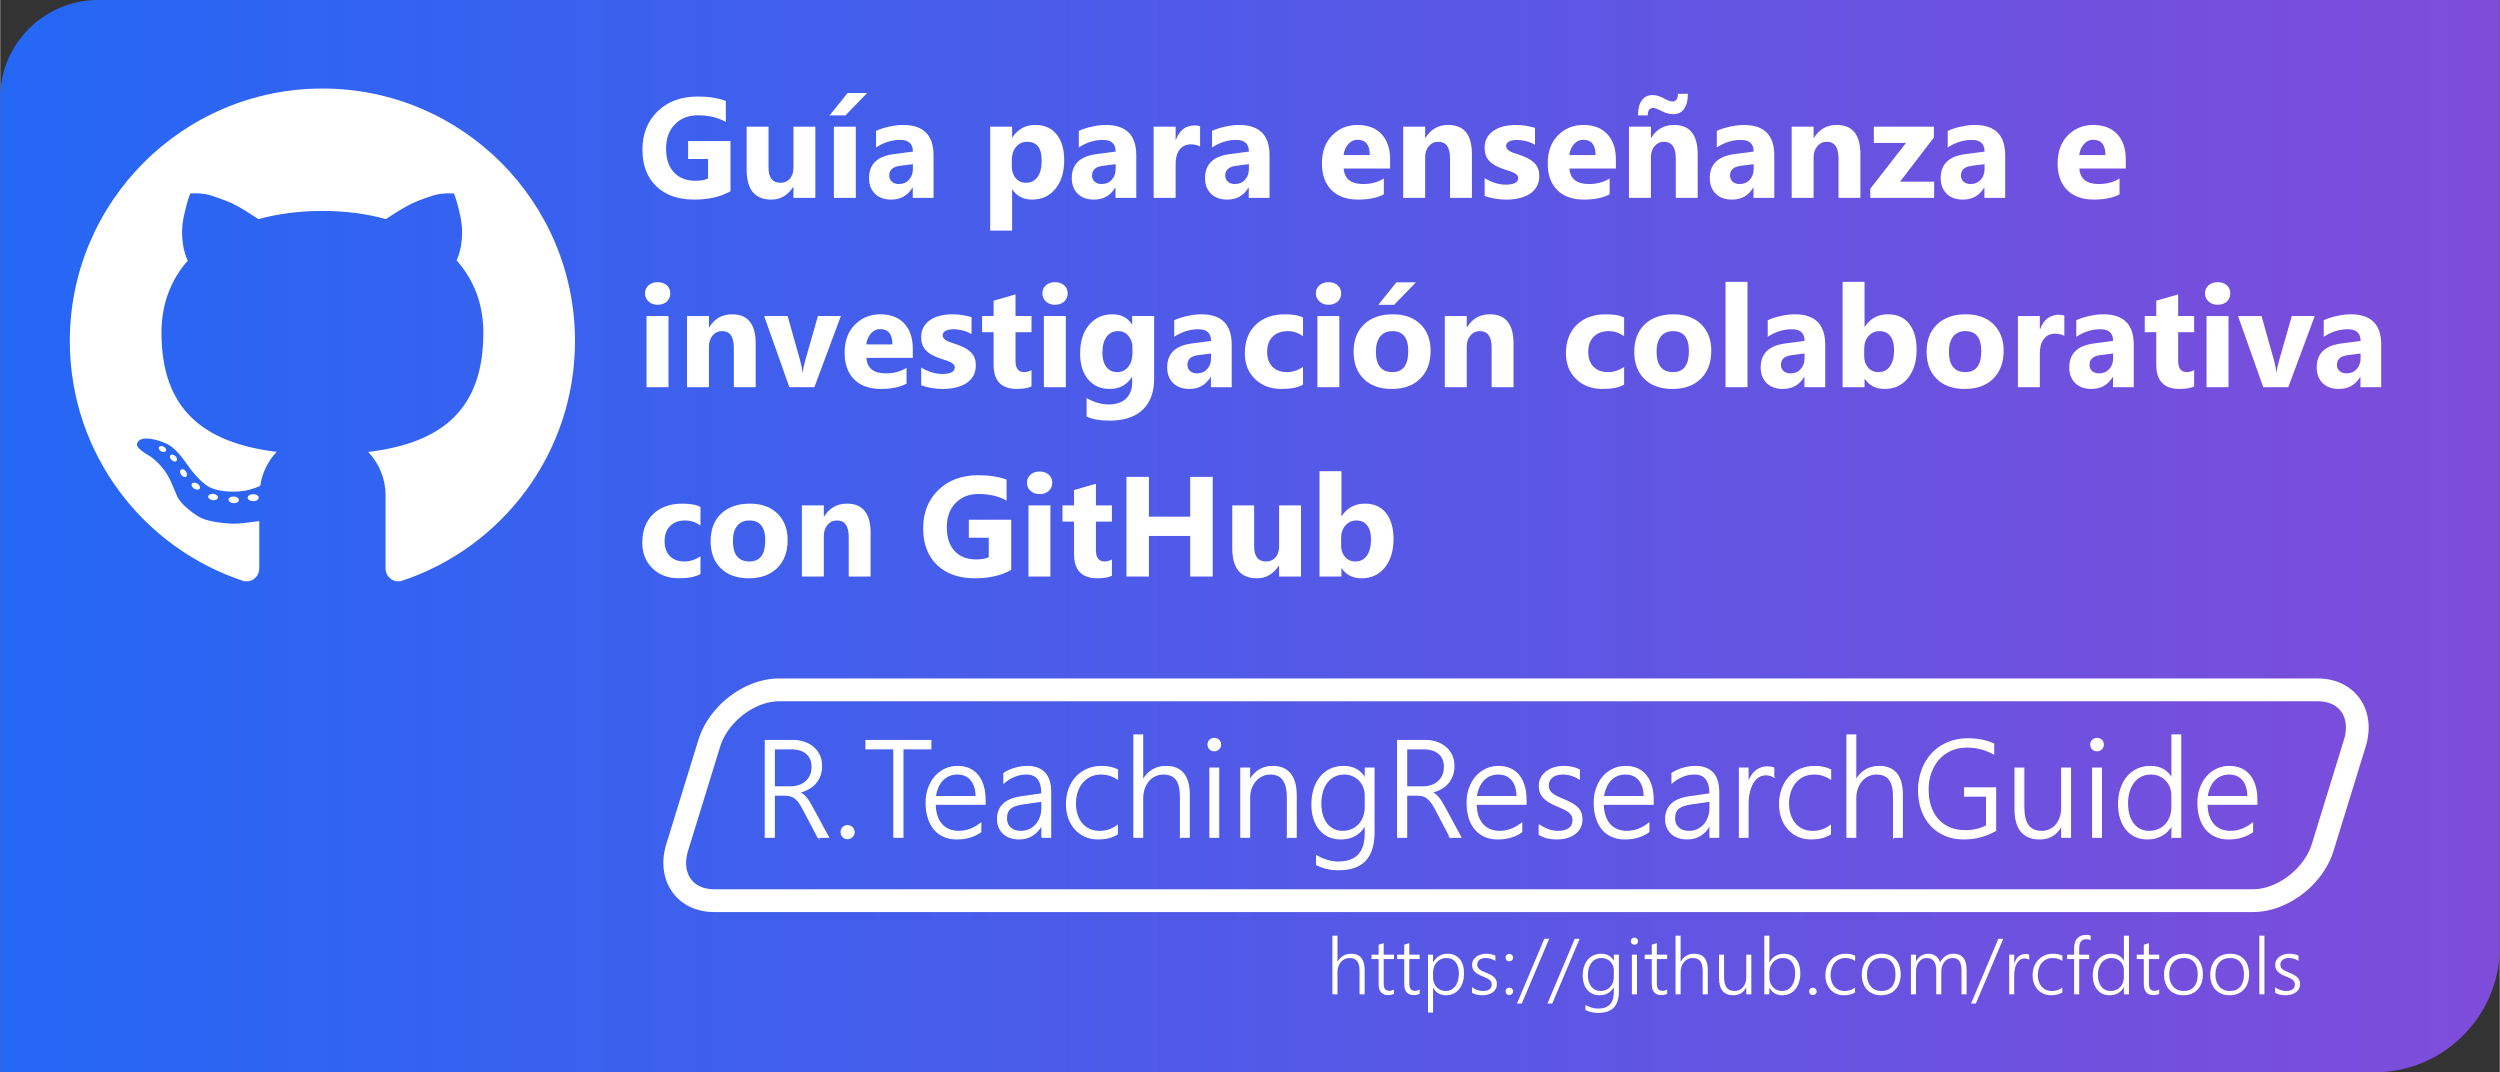 <?xml version="1.0" encoding="UTF-8"?>
<!DOCTYPE svg PUBLIC "-//W3C//DTD SVG 1.1//EN" "http://www.w3.org/Graphics/SVG/1.1/DTD/svg11.dtd">
<!-- Creator: CorelDRAW -->
<svg xmlns="http://www.w3.org/2000/svg" xml:space="preserve" width="1280px" height="549px" version="1.1" style="shape-rendering:geometricPrecision; text-rendering:geometricPrecision; image-rendering:optimizeQuality; fill-rule:evenodd; clip-rule:evenodd"
viewBox="0 0 226.511 97.17"
 xmlns:xlink="http://www.w3.org/1999/xlink"
 xmlns:xodm="http://www.corel.com/coreldraw/odm/2003">
 <rect x="0" y="0" width="226.511" height="97.17" fill="#333333" stroke="none"/>
 <defs>
  <style type="text/css">
   <![CDATA[
    .str0 {stroke:white;stroke-width:0.106;stroke-miterlimit:22.926}
    .fil3 {fill:none;fill-rule:nonzero}
    .fil1 {fill:white}
    .fil2 {fill:white;fill-rule:nonzero}
    .fil0 {fill:url(#id0)}
   ]]>
  </style>
  <linearGradient id="id0" gradientUnits="userSpaceOnUse" x1="0" y1="48.585" x2="226.511" y2="48.585">
   <stop offset="0" style="stop-opacity:1; stop-color:#2567F5"/>
   <stop offset="1" style="stop-opacity:1; stop-color:#7F4CDA"/>
  </linearGradient>
 </defs>
 <g id="Capa_x0020_1">
  <path class="fil0" d="M8.848 0l217.663 0 0 85.845c0,6.229 -5.097,11.325 -11.326,11.325l-215.185 0 0 -88.322c0,-4.867 3.981,-8.848 8.848,-8.848z"/>
  <g id="_1612896300976">
   <path class="fil1" d="M66.178 17.327c-0.881,0.507 -1.978,0.761 -3.289,0.761 -1.452,0 -2.598,-0.402 -3.436,-1.206 -0.836,-0.804 -1.256,-1.911 -1.256,-3.322 0,-1.419 0.458,-2.575 1.374,-3.47 0.914,-0.896 2.133,-1.343 3.653,-1.343 0.957,0 1.802,0.133 2.531,0.397l0 1.91c-0.697,-0.405 -1.548,-0.605 -2.557,-0.605 -0.845,0 -1.53,0.273 -2.062,0.822 -0.533,0.548 -0.797,1.279 -0.797,2.195 0,0.926 0.239,1.644 0.714,2.154 0.477,0.507 1.12,0.761 1.93,0.761 0.488,0 0.875,-0.069 1.159,-0.206l0 -1.765 -1.806 0 0 -1.626 3.842 0 0 4.543zm7.69 0.604l-1.984 0 0 -0.982 -0.03 0c-0.493,0.758 -1.148,1.139 -1.972,1.139 -1.496,0 -2.242,-0.905 -2.242,-2.715l0 -3.892 1.984 0 0 3.715c0,0.912 0.362,1.368 1.084,1.368 0.357,0 0.641,-0.125 0.856,-0.374 0.215,-0.25 0.32,-0.589 0.32,-1.017l0 -3.692 1.984 0 0 6.45zm3.666 0l-1.989 0 0 -6.45 1.989 0 0 6.45zm1.03 -9.505l-1.972 2.034 -1.436 0 1.638 -2.034 1.77 0zm6.013 9.505l-1.883 0 0 -0.927 -0.026 0c-0.432,0.723 -1.073,1.084 -1.922,1.084 -0.626,0 -1.118,-0.176 -1.477,-0.531 -0.359,-0.355 -0.538,-0.83 -0.538,-1.421 0,-1.251 0.742,-1.974 2.223,-2.167l1.753 -0.232c0,-0.706 -0.383,-1.058 -1.148,-1.058 -0.768,0 -1.499,0.228 -2.191,0.686l0 -1.499c0.277,-0.144 0.656,-0.269 1.137,-0.378 0.48,-0.11 0.918,-0.164 1.314,-0.164 1.838,0 2.758,0.918 2.758,2.752l0 3.855zm-1.87 -2.621l0 -0.434 -1.172 0.151c-0.647,0.083 -0.97,0.376 -0.97,0.877 0,0.225 0.078,0.413 0.235,0.556 0.159,0.145 0.372,0.218 0.64,0.218 0.374,0 0.678,-0.129 0.914,-0.387 0.234,-0.258 0.353,-0.585 0.353,-0.981zm9.019 1.871l-0.026 0 0 3.717 -1.989 0 0 -9.417 1.989 0 0 0.97 0.026 0c0.492,-0.75 1.182,-1.127 2.072,-1.127 0.836,0 1.481,0.286 1.937,0.86 0.456,0.572 0.684,1.353 0.684,2.34 0,1.074 -0.267,1.936 -0.798,2.588 -0.531,0.651 -1.238,0.976 -2.12,0.976 -0.776,0 -1.367,-0.301 -1.775,-0.907zm-0.056 -2.645l0 0.516c0,0.445 0.116,0.809 0.352,1.09 0.235,0.282 0.544,0.422 0.927,0.422 0.451,0 0.804,-0.174 1.053,-0.525 0.25,-0.35 0.376,-0.847 0.376,-1.49 0,-1.135 -0.44,-1.7 -1.324,-1.7 -0.406,0 -0.739,0.152 -0.997,0.462 -0.258,0.309 -0.387,0.718 -0.387,1.225zm11.28 3.395l-1.883 0 0 -0.927 -0.026 0c-0.432,0.723 -1.073,1.084 -1.922,1.084 -0.626,0 -1.118,-0.176 -1.477,-0.531 -0.359,-0.355 -0.538,-0.83 -0.538,-1.421 0,-1.251 0.742,-1.974 2.224,-2.167l1.752 -0.232c0,-0.706 -0.383,-1.058 -1.148,-1.058 -0.768,0 -1.499,0.228 -2.191,0.686l0 -1.499c0.277,-0.144 0.656,-0.269 1.137,-0.378 0.48,-0.11 0.918,-0.164 1.314,-0.164 1.838,0 2.758,0.918 2.758,2.752l0 3.855zm-1.87 -2.621l0 -0.434 -1.172 0.151c-0.647,0.083 -0.97,0.376 -0.97,0.877 0,0.225 0.078,0.413 0.235,0.556 0.159,0.145 0.372,0.218 0.641,0.218 0.374,0 0.677,-0.129 0.913,-0.387 0.235,-0.258 0.353,-0.585 0.353,-0.981zm7.653 -2.034c-0.24,-0.131 -0.52,-0.195 -0.838,-0.195 -0.432,0 -0.77,0.159 -1.015,0.475 -0.243,0.318 -0.365,0.748 -0.365,1.294l0 3.081 -1.989 0 0 -6.45 1.989 0 0 1.198 0.026 0c0.316,-0.875 0.881,-1.312 1.7,-1.312 0.211,0 0.374,0.026 0.492,0.076l0 1.833zm6.293 4.655l-1.883 0 0 -0.927 -0.026 0c-0.432,0.723 -1.073,1.084 -1.922,1.084 -0.626,0 -1.118,-0.176 -1.477,-0.531 -0.359,-0.355 -0.537,-0.83 -0.537,-1.421 0,-1.251 0.741,-1.974 2.223,-2.167l1.752 -0.232c0,-0.706 -0.383,-1.058 -1.148,-1.058 -0.768,0 -1.499,0.228 -2.191,0.686l0 -1.499c0.277,-0.144 0.656,-0.269 1.137,-0.378 0.48,-0.11 0.918,-0.164 1.314,-0.164 1.838,0 2.758,0.918 2.758,2.752l0 3.855zm-1.87 -2.621l0 -0.434 -1.172 0.151c-0.647,0.083 -0.97,0.376 -0.97,0.877 0,0.225 0.078,0.413 0.235,0.556 0.159,0.145 0.372,0.218 0.641,0.218 0.374,0 0.677,-0.129 0.913,-0.387 0.235,-0.258 0.353,-0.585 0.353,-0.981zm12.798 -0.036l-4.207 0c0.066,0.935 0.658,1.404 1.769,1.404 0.71,0 1.333,-0.168 1.871,-0.503l0 1.436c-0.596,0.318 -1.37,0.477 -2.324,0.477 -1.041,0 -1.849,-0.288 -2.425,-0.866 -0.575,-0.577 -0.863,-1.383 -0.863,-2.415 0,-1.07 0.31,-1.92 0.933,-2.545 0.622,-0.626 1.385,-0.938 2.292,-0.938 0.94,0 1.669,0.28 2.182,0.837 0.514,0.559 0.772,1.318 0.772,2.274l0 0.839zm-1.844 -1.224c0,-0.922 -0.374,-1.384 -1.123,-1.384 -0.318,0 -0.595,0.131 -0.827,0.396 -0.235,0.264 -0.374,0.595 -0.426,0.988l2.376 0zm9.257 3.881l-1.984 0 0 -3.584c0,-1 -0.357,-1.498 -1.071,-1.498 -0.344,0 -0.628,0.131 -0.849,0.395 -0.224,0.265 -0.335,0.602 -0.335,1.009l0 3.678 -1.989 0 0 -6.45 1.989 0 0 1.022 0.025 0c0.475,-0.787 1.166,-1.179 2.073,-1.179 1.427,0 2.141,0.886 2.141,2.658l0 3.949zm1.152 -0.17l0 -1.612c0.329,0.198 0.656,0.344 0.981,0.441 0.324,0.096 0.632,0.144 0.922,0.144 0.353,0 0.632,-0.048 0.834,-0.144 0.205,-0.097 0.306,-0.243 0.306,-0.441 0,-0.127 -0.046,-0.232 -0.138,-0.316 -0.092,-0.084 -0.211,-0.157 -0.357,-0.22 -0.144,-0.062 -0.303,-0.12 -0.475,-0.169 -0.172,-0.052 -0.338,-0.108 -0.497,-0.17 -0.255,-0.097 -0.481,-0.202 -0.677,-0.312 -0.195,-0.112 -0.359,-0.241 -0.492,-0.389 -0.131,-0.146 -0.232,-0.316 -0.301,-0.51 -0.069,-0.193 -0.106,-0.421 -0.106,-0.685 0,-0.362 0.08,-0.673 0.237,-0.934 0.157,-0.26 0.368,-0.472 0.63,-0.638 0.262,-0.166 0.563,-0.288 0.901,-0.366 0.337,-0.077 0.69,-0.116 1.055,-0.116 0.286,0 0.574,0.022 0.869,0.067 0.295,0.043 0.585,0.107 0.871,0.191l0 1.538c-0.254,-0.149 -0.523,-0.258 -0.811,-0.332 -0.288,-0.073 -0.57,-0.109 -0.847,-0.109 -0.131,0 -0.254,0.011 -0.368,0.034 -0.116,0.022 -0.219,0.056 -0.307,0.101 -0.088,0.043 -0.157,0.099 -0.206,0.17 -0.052,0.069 -0.076,0.148 -0.076,0.237 0,0.116 0.037,0.217 0.112,0.301 0.077,0.083 0.174,0.157 0.297,0.217 0.122,0.062 0.258,0.116 0.406,0.163 0.149,0.05 0.297,0.099 0.445,0.148 0.265,0.093 0.503,0.194 0.718,0.304 0.213,0.109 0.398,0.236 0.551,0.384 0.152,0.147 0.27,0.319 0.352,0.516 0.082,0.198 0.123,0.433 0.123,0.706 0,0.382 -0.082,0.709 -0.25,0.98 -0.165,0.271 -0.384,0.49 -0.66,0.66 -0.275,0.17 -0.593,0.295 -0.952,0.372 -0.359,0.077 -0.731,0.116 -1.118,0.116 -0.71,0 -1.365,-0.11 -1.972,-0.327zm11.894 -2.487l-4.208 0c0.067,0.935 0.658,1.404 1.77,1.404 0.709,0 1.333,-0.168 1.87,-0.503l0 1.436c-0.595,0.318 -1.369,0.477 -2.324,0.477 -1.04,0 -1.849,-0.288 -2.425,-0.866 -0.574,-0.577 -0.862,-1.383 -0.862,-2.415 0,-1.07 0.31,-1.92 0.933,-2.545 0.621,-0.626 1.385,-0.938 2.292,-0.938 0.939,0 1.668,0.28 2.182,0.837 0.514,0.559 0.772,1.318 0.772,2.274l0 0.839zm-1.845 -1.224c0,-0.922 -0.374,-1.384 -1.122,-1.384 -0.318,0 -0.596,0.131 -0.828,0.396 -0.234,0.264 -0.374,0.595 -0.425,0.988l2.375 0zm9.258 3.881l-1.985 0 0 -3.584c0,-1 -0.357,-1.498 -1.07,-1.498 -0.344,0 -0.628,0.131 -0.85,0.395 -0.223,0.265 -0.335,0.602 -0.335,1.009l0 3.678 -1.989 0 0 -6.45 1.989 0 0 1.022 0.026 0c0.475,-0.787 1.165,-1.179 2.072,-1.179 1.428,0 2.142,0.886 2.142,2.658l0 3.949zm-0.886 -9.429c0,0.589 -0.116,1.042 -0.35,1.365 -0.233,0.32 -0.551,0.481 -0.953,0.481 -0.361,0 -0.714,-0.09 -1.06,-0.271 -0.372,-0.197 -0.632,-0.296 -0.774,-0.296 -0.335,0 -0.503,0.226 -0.503,0.679l-0.888 0c0,-0.582 0.114,-1.036 0.346,-1.359 0.23,-0.324 0.553,-0.485 0.97,-0.485 0.34,0 0.692,0.103 1.058,0.307 0.331,0.185 0.584,0.277 0.757,0.277 0.326,0 0.49,-0.232 0.49,-0.698l0.907 0zm7.828 9.429l-1.883 0 0 -0.927 -0.026 0c-0.432,0.723 -1.073,1.084 -1.922,1.084 -0.626,0 -1.118,-0.176 -1.477,-0.531 -0.359,-0.355 -0.538,-0.83 -0.538,-1.421 0,-1.251 0.742,-1.974 2.223,-2.167l1.752 -0.232c0,-0.706 -0.382,-1.058 -1.148,-1.058 -0.767,0 -1.498,0.228 -2.19,0.686l0 -1.499c0.277,-0.144 0.655,-0.269 1.137,-0.378 0.479,-0.11 0.918,-0.164 1.313,-0.164 1.839,0 2.759,0.918 2.759,2.752l0 3.855zm-1.871 -2.621l0 -0.434 -1.171 0.151c-0.647,0.083 -0.97,0.376 -0.97,0.877 0,0.225 0.077,0.413 0.234,0.556 0.159,0.145 0.372,0.218 0.641,0.218 0.374,0 0.677,-0.129 0.914,-0.387 0.234,-0.258 0.352,-0.585 0.352,-0.981zm9.675 2.621l-1.984 0 0 -3.584c0,-1 -0.357,-1.498 -1.071,-1.498 -0.344,0 -0.628,0.131 -0.849,0.395 -0.224,0.265 -0.336,0.602 -0.336,1.009l0 3.678 -1.988 0 0 -6.45 1.988 0 0 1.022 0.026 0c0.475,-0.787 1.165,-1.179 2.073,-1.179 1.427,0 2.141,0.886 2.141,2.658l0 3.949zm6.684 0l-5.79 0 0 -0.826 3.238 -4.155 -2.915 0 0 -1.469 5.441 0 0 0.983 -3.068 3.999 3.094 0 0 1.468zm6.437 0l-1.883 0 0 -0.927 -0.026 0c-0.432,0.723 -1.073,1.084 -1.922,1.084 -0.626,0 -1.118,-0.176 -1.477,-0.531 -0.359,-0.355 -0.538,-0.83 -0.538,-1.421 0,-1.251 0.742,-1.974 2.223,-2.167l1.753 -0.232c0,-0.706 -0.383,-1.058 -1.148,-1.058 -0.768,0 -1.499,0.228 -2.191,0.686l0 -1.499c0.277,-0.144 0.655,-0.269 1.137,-0.378 0.479,-0.11 0.918,-0.164 1.314,-0.164 1.838,0 2.758,0.918 2.758,2.752l0 3.855zm-1.87 -2.621l0 -0.434 -1.172 0.151c-0.647,0.083 -0.97,0.376 -0.97,0.877 0,0.225 0.078,0.413 0.235,0.556 0.159,0.145 0.372,0.218 0.64,0.218 0.374,0 0.677,-0.129 0.914,-0.387 0.234,-0.258 0.353,-0.585 0.353,-0.981zm12.798 -0.036l-4.207 0c0.066,0.935 0.657,1.404 1.769,1.404 0.709,0 1.333,-0.168 1.87,-0.503l0 1.436c-0.595,0.318 -1.369,0.477 -2.324,0.477 -1.04,0 -1.849,-0.288 -2.425,-0.866 -0.574,-0.577 -0.862,-1.383 -0.862,-2.415 0,-1.07 0.31,-1.92 0.933,-2.545 0.621,-0.626 1.385,-0.938 2.292,-0.938 0.939,0 1.668,0.28 2.182,0.837 0.514,0.559 0.772,1.318 0.772,2.274l0 0.839zm-1.845 -1.224c0,-0.922 -0.374,-1.384 -1.122,-1.384 -0.318,0 -0.595,0.131 -0.828,0.396 -0.234,0.264 -0.374,0.595 -0.425,0.988l2.375 0zm-127.32 37.966c-0.449,0.26 -1.098,0.389 -1.945,0.389 -0.992,0 -1.793,-0.299 -2.406,-0.901 -0.613,-0.6 -0.92,-1.374 -0.92,-2.324 0,-1.096 0.328,-1.958 0.984,-2.591 0.658,-0.632 1.538,-0.948 2.638,-0.948 0.759,0 1.31,0.101 1.649,0.301l0 1.69c-0.415,-0.312 -0.879,-0.466 -1.391,-0.466 -0.572,0 -1.023,0.165 -1.358,0.501 -0.334,0.333 -0.501,0.793 -0.501,1.382 0,0.57 0.161,1.019 0.479,1.344 0.318,0.326 0.759,0.488 1.316,0.488 0.496,0 0.98,-0.155 1.455,-0.467l0 1.602zm4.378 0.389c-1.075,0 -1.92,-0.301 -2.535,-0.903 -0.615,-0.602 -0.923,-1.421 -0.923,-2.453 0,-1.066 0.319,-1.903 0.957,-2.505 0.639,-0.602 1.503,-0.903 2.589,-0.903 1.07,0 1.911,0.301 2.519,0.903 0.609,0.602 0.914,1.4 0.914,2.391 0,1.071 -0.314,1.918 -0.942,2.539 -0.627,0.621 -1.487,0.931 -2.579,0.931zm0.051 -5.239c-0.471,0 -0.836,0.161 -1.096,0.483 -0.261,0.325 -0.392,0.783 -0.392,1.374 0,1.239 0.501,1.858 1.501,1.858 0.952,0 1.43,-0.637 1.43,-1.907 0,-1.206 -0.482,-1.808 -1.443,-1.808zm10.99 5.082l-1.984 0 0 -3.584c0,-1 -0.357,-1.498 -1.071,-1.498 -0.344,0 -0.627,0.131 -0.849,0.395 -0.223,0.265 -0.335,0.602 -0.335,1.009l0 3.678 -1.989 0 0 -6.45 1.989 0 0 1.022 0.026 0c0.475,-0.787 1.165,-1.179 2.072,-1.179 1.428,0 2.141,0.886 2.141,2.658l0 3.949zm-19.299 -24.629c-0.336,0 -0.611,-0.099 -0.824,-0.299 -0.215,-0.2 -0.322,-0.443 -0.322,-0.733 0,-0.299 0.107,-0.542 0.322,-0.731 0.213,-0.189 0.488,-0.284 0.824,-0.284 0.341,0 0.617,0.095 0.83,0.284 0.21,0.189 0.318,0.432 0.318,0.731 0,0.301 -0.108,0.55 -0.318,0.744 -0.213,0.191 -0.489,0.288 -0.83,0.288zm0.982 7.471l-1.988 0 0 -6.45 1.988 0 0 6.45zm7.905 0l-1.984 0 0 -3.584c0,-1 -0.357,-1.499 -1.071,-1.499 -0.344,0 -0.627,0.131 -0.849,0.396 -0.223,0.264 -0.335,0.602 -0.335,1.008l0 3.679 -1.989 0 0 -6.45 1.989 0 0 1.021 0.026 0c0.475,-0.787 1.165,-1.178 2.072,-1.178 1.428,0 2.141,0.886 2.141,2.657l0 3.95zm7.716 -6.45l-2.399 6.45 -2.268 0 -2.285 -6.45 2.128 0 1.12 3.975c0.127,0.449 0.2,0.83 0.222,1.146l0.025 0c0.028,-0.299 0.108,-0.669 0.233,-1.11l1.145 -4.011 2.079 0zm6.519 3.792l-4.207 0c0.066,0.936 0.657,1.404 1.769,1.404 0.709,0 1.333,-0.167 1.87,-0.503l0 1.436c-0.595,0.318 -1.369,0.478 -2.324,0.478 -1.04,0 -1.849,-0.289 -2.425,-0.867 -0.574,-0.576 -0.862,-1.382 -0.862,-2.414 0,-1.071 0.31,-1.92 0.933,-2.546 0.622,-0.625 1.385,-0.937 2.292,-0.937 0.94,0 1.668,0.279 2.182,0.836 0.514,0.559 0.772,1.318 0.772,2.275l0 0.838zm-1.845 -1.223c0,-0.922 -0.374,-1.385 -1.122,-1.385 -0.318,0 -0.595,0.132 -0.828,0.396 -0.234,0.264 -0.374,0.596 -0.425,0.989l2.375 0zm2.606 3.711l0 -1.613c0.329,0.198 0.656,0.344 0.98,0.441 0.325,0.097 0.633,0.144 0.923,0.144 0.352,0 0.632,-0.047 0.834,-0.144 0.204,-0.097 0.305,-0.243 0.305,-0.441 0,-0.127 -0.045,-0.232 -0.137,-0.316 -0.093,-0.084 -0.211,-0.157 -0.357,-0.219 -0.144,-0.062 -0.303,-0.121 -0.476,-0.17 -0.171,-0.052 -0.337,-0.107 -0.496,-0.17 -0.256,-0.097 -0.482,-0.202 -0.677,-0.311 -0.196,-0.112 -0.359,-0.241 -0.493,-0.39 -0.131,-0.146 -0.232,-0.316 -0.301,-0.509 -0.068,-0.194 -0.105,-0.422 -0.105,-0.686 0,-0.361 0.08,-0.673 0.237,-0.933 0.156,-0.26 0.367,-0.473 0.629,-0.639 0.263,-0.165 0.564,-0.288 0.901,-0.365 0.338,-0.077 0.69,-0.116 1.056,-0.116 0.286,0 0.574,0.021 0.868,0.067 0.295,0.043 0.585,0.107 0.871,0.191l0 1.537c-0.254,-0.148 -0.522,-0.258 -0.81,-0.331 -0.288,-0.073 -0.57,-0.11 -0.847,-0.11 -0.132,0 -0.254,0.011 -0.368,0.035 -0.116,0.021 -0.219,0.056 -0.307,0.101 -0.089,0.043 -0.158,0.099 -0.207,0.17 -0.052,0.068 -0.075,0.148 -0.075,0.236 0,0.116 0.036,0.217 0.112,0.301 0.077,0.084 0.174,0.157 0.296,0.217 0.123,0.063 0.258,0.116 0.407,0.164 0.148,0.049 0.296,0.099 0.445,0.148 0.264,0.092 0.503,0.193 0.718,0.303 0.213,0.11 0.398,0.237 0.55,0.385 0.153,0.146 0.271,0.318 0.353,0.516 0.081,0.198 0.122,0.432 0.122,0.705 0,0.383 -0.081,0.71 -0.249,0.98 -0.166,0.271 -0.385,0.491 -0.66,0.66 -0.275,0.17 -0.594,0.295 -0.952,0.372 -0.36,0.078 -0.731,0.117 -1.119,0.117 -0.709,0 -1.365,-0.11 -1.971,-0.327zm9.997 0.094c-0.294,0.155 -0.737,0.233 -1.328,0.233 -1.402,0 -2.105,-0.729 -2.105,-2.185l0 -2.954 -1.045 0 0 -1.468 1.045 0 0 -1.391 1.984 -0.568 0 1.959 1.449 0 0 1.468 -1.449 0 0 2.608c0,0.671 0.267,1.006 0.8,1.006 0.211,0 0.428,-0.06 0.649,-0.183l0 1.475zm2.129 -7.395c-0.336,0 -0.611,-0.099 -0.824,-0.299 -0.215,-0.2 -0.322,-0.443 -0.322,-0.733 0,-0.299 0.107,-0.542 0.322,-0.731 0.213,-0.189 0.488,-0.284 0.824,-0.284 0.341,0 0.617,0.095 0.829,0.284 0.211,0.189 0.319,0.432 0.319,0.731 0,0.301 -0.108,0.55 -0.319,0.744 -0.212,0.191 -0.488,0.288 -0.829,0.288zm0.982 7.471l-1.989 0 0 -6.45 1.989 0 0 6.45zm8 -0.738c0,1.198 -0.346,2.124 -1.039,2.782 -0.694,0.656 -1.696,0.985 -3.012,0.985 -0.868,0 -1.556,-0.123 -2.066,-0.372l0 -1.675c0.665,0.387 1.333,0.58 2.01,0.58 0.671,0 1.194,-0.178 1.561,-0.533 0.37,-0.354 0.555,-0.836 0.555,-1.444l0 -0.512 -0.024 0c-0.453,0.722 -1.124,1.084 -2.01,1.084 -0.823,0 -1.475,-0.291 -1.958,-0.869 -0.484,-0.581 -0.725,-1.357 -0.725,-2.331 0,-1.092 0.269,-1.958 0.806,-2.601 0.538,-0.643 1.245,-0.963 2.122,-0.963 0.785,0 1.374,0.301 1.765,0.907l0.024 0 0 -0.75 1.991 0 0 5.712zm-1.965 -2.36l0 -0.512c0,-0.407 -0.121,-0.755 -0.361,-1.043 -0.243,-0.286 -0.557,-0.43 -0.942,-0.43 -0.443,0 -0.789,0.172 -1.041,0.516 -0.251,0.344 -0.378,0.83 -0.378,1.456 0,0.537 0.121,0.961 0.359,1.275 0.241,0.313 0.568,0.468 0.983,0.468 0.412,0 0.746,-0.157 0.999,-0.475 0.254,-0.316 0.381,-0.735 0.381,-1.255zm8.995 3.098l-1.883 0 0 -0.927 -0.026 0c-0.432,0.722 -1.073,1.084 -1.922,1.084 -0.626,0 -1.118,-0.177 -1.477,-0.531 -0.359,-0.355 -0.538,-0.83 -0.538,-1.422 0,-1.251 0.742,-1.973 2.224,-2.167l1.752 -0.232c0,-0.705 -0.383,-1.058 -1.148,-1.058 -0.768,0 -1.499,0.228 -2.191,0.686l0 -1.498c0.277,-0.144 0.656,-0.269 1.137,-0.379 0.48,-0.109 0.918,-0.163 1.314,-0.163 1.838,0 2.758,0.918 2.758,2.752l0 3.855zm-1.87 -2.621l0 -0.435 -1.172 0.151c-0.647,0.084 -0.97,0.376 -0.97,0.877 0,0.226 0.078,0.413 0.235,0.557 0.159,0.144 0.372,0.217 0.64,0.217 0.375,0 0.678,-0.129 0.914,-0.387 0.234,-0.258 0.353,-0.585 0.353,-0.98zm8.333 2.388c-0.45,0.261 -1.099,0.39 -1.946,0.39 -0.991,0 -1.793,-0.299 -2.406,-0.901 -0.612,-0.6 -0.92,-1.374 -0.92,-2.324 0,-1.097 0.329,-1.959 0.985,-2.591 0.658,-0.632 1.537,-0.948 2.638,-0.948 0.759,0 1.309,0.101 1.649,0.301l0 1.69c-0.415,-0.312 -0.88,-0.467 -1.391,-0.467 -0.572,0 -1.024,0.166 -1.359,0.501 -0.333,0.333 -0.501,0.793 -0.501,1.383 0,0.569 0.161,1.019 0.479,1.343 0.319,0.327 0.759,0.488 1.316,0.488 0.497,0 0.981,-0.155 1.456,-0.466l0 1.601zm2.311 -7.238c-0.336,0 -0.611,-0.099 -0.823,-0.299 -0.215,-0.2 -0.323,-0.443 -0.323,-0.733 0,-0.299 0.108,-0.542 0.323,-0.731 0.212,-0.189 0.487,-0.284 0.823,-0.284 0.342,0 0.617,0.095 0.83,0.284 0.21,0.189 0.318,0.432 0.318,0.731 0,0.301 -0.108,0.55 -0.318,0.744 -0.213,0.191 -0.488,0.288 -0.83,0.288zm0.982 7.471l-1.988 0 0 -6.45 1.988 0 0 6.45zm4.75 0.157c-1.075,0 -1.92,-0.301 -2.535,-0.903 -0.615,-0.602 -0.923,-1.422 -0.923,-2.453 0,-1.067 0.319,-1.903 0.957,-2.505 0.639,-0.602 1.503,-0.903 2.589,-0.903 1.07,0 1.911,0.301 2.519,0.903 0.609,0.602 0.914,1.399 0.914,2.391 0,1.07 -0.314,1.917 -0.942,2.539 -0.627,0.621 -1.487,0.931 -2.579,0.931zm0.051 -5.24c-0.471,0 -0.836,0.161 -1.096,0.484 -0.26,0.325 -0.392,0.782 -0.392,1.374 0,1.238 0.501,1.857 1.501,1.857 0.953,0 1.43,-0.636 1.43,-1.907 0,-1.206 -0.482,-1.808 -1.443,-1.808zm2.139 -4.422l-1.971 2.034 -1.436 0 1.638 -2.034 1.769 0zm8.845 9.505l-1.984 0 0 -3.584c0,-1 -0.357,-1.499 -1.071,-1.499 -0.344,0 -0.628,0.131 -0.849,0.396 -0.224,0.264 -0.336,0.602 -0.336,1.008l0 3.679 -1.988 0 0 -6.45 1.988 0 0 1.021 0.026 0c0.475,-0.787 1.166,-1.178 2.073,-1.178 1.427,0 2.141,0.886 2.141,2.657l0 3.95zm10.021 -0.233c-0.449,0.261 -1.099,0.39 -1.946,0.39 -0.991,0 -1.793,-0.299 -2.406,-0.901 -0.612,-0.6 -0.92,-1.374 -0.92,-2.324 0,-1.097 0.329,-1.959 0.985,-2.591 0.658,-0.632 1.537,-0.948 2.638,-0.948 0.759,0 1.309,0.101 1.649,0.301l0 1.69c-0.415,-0.312 -0.879,-0.467 -1.391,-0.467 -0.572,0 -1.024,0.166 -1.359,0.501 -0.333,0.333 -0.501,0.793 -0.501,1.383 0,0.569 0.161,1.019 0.48,1.343 0.318,0.327 0.758,0.488 1.315,0.488 0.497,0 0.981,-0.155 1.456,-0.466l0 1.601zm4.377 0.39c-1.075,0 -1.92,-0.301 -2.535,-0.903 -0.615,-0.602 -0.922,-1.422 -0.922,-2.453 0,-1.067 0.318,-1.903 0.957,-2.505 0.638,-0.602 1.502,-0.903 2.588,-0.903 1.071,0 1.912,0.301 2.52,0.903 0.608,0.602 0.914,1.399 0.914,2.391 0,1.07 -0.314,1.917 -0.942,2.539 -0.628,0.621 -1.488,0.931 -2.58,0.931zm0.052 -5.24c-0.471,0 -0.837,0.161 -1.097,0.484 -0.26,0.325 -0.391,0.782 -0.391,1.374 0,1.238 0.501,1.857 1.501,1.857 0.952,0 1.429,-0.636 1.429,-1.907 0,-1.206 -0.481,-1.808 -1.442,-1.808zm6.75 5.083l-1.988 0 0 -9.548 1.988 0 0 9.548zm7.044 0l-1.884 0 0 -0.927 -0.026 0c-0.432,0.722 -1.072,1.084 -1.922,1.084 -0.625,0 -1.118,-0.177 -1.477,-0.531 -0.359,-0.355 -0.537,-0.83 -0.537,-1.422 0,-1.251 0.742,-1.973 2.223,-2.167l1.752 -0.232c0,-0.705 -0.383,-1.058 -1.148,-1.058 -0.767,0 -1.498,0.228 -2.191,0.686l0 -1.498c0.278,-0.144 0.656,-0.269 1.138,-0.379 0.479,-0.109 0.918,-0.163 1.313,-0.163 1.838,0 2.759,0.918 2.759,2.752l0 3.855zm-1.871 -2.621l0 -0.435 -1.172 0.151c-0.647,0.084 -0.969,0.376 -0.969,0.877 0,0.226 0.077,0.413 0.234,0.557 0.159,0.144 0.372,0.217 0.641,0.217 0.374,0 0.677,-0.129 0.913,-0.387 0.235,-0.258 0.353,-0.585 0.353,-0.98zm5.461 1.87l-0.026 0 0 0.751 -1.989 0 0 -9.548 1.989 0 0 4.067 0.026 0c0.492,-0.75 1.191,-1.126 2.098,-1.126 0.83,0 1.471,0.286 1.92,0.856 0.449,0.571 0.675,1.352 0.675,2.343 0,1.075 -0.262,1.937 -0.787,2.588 -0.526,0.652 -1.227,0.977 -2.104,0.977 -0.794,0 -1.394,-0.301 -1.802,-0.908zm-0.056 -2.719l0 0.66c0,0.417 0.118,0.761 0.359,1.034 0.239,0.273 0.546,0.408 0.92,0.408 0.452,0 0.804,-0.174 1.054,-0.524 0.249,-0.351 0.376,-0.847 0.376,-1.49 0,-0.534 -0.116,-0.951 -0.344,-1.252 -0.23,-0.298 -0.555,-0.449 -0.981,-0.449 -0.397,0 -0.728,0.148 -0.991,0.447 -0.262,0.297 -0.393,0.686 -0.393,1.166zm9.114 3.627c-1.075,0 -1.92,-0.301 -2.535,-0.903 -0.615,-0.602 -0.923,-1.422 -0.923,-2.453 0,-1.067 0.319,-1.903 0.957,-2.505 0.639,-0.602 1.503,-0.903 2.589,-0.903 1.07,0 1.911,0.301 2.519,0.903 0.609,0.602 0.914,1.399 0.914,2.391 0,1.07 -0.314,1.917 -0.942,2.539 -0.627,0.621 -1.487,0.931 -2.579,0.931zm0.051 -5.24c-0.471,0 -0.836,0.161 -1.096,0.484 -0.261,0.325 -0.392,0.782 -0.392,1.374 0,1.238 0.501,1.857 1.501,1.857 0.952,0 1.43,-0.636 1.43,-1.907 0,-1.206 -0.482,-1.808 -1.443,-1.808zm8.97 0.428c-0.241,-0.131 -0.521,-0.196 -0.839,-0.196 -0.432,0 -0.77,0.159 -1.015,0.476 -0.243,0.318 -0.365,0.748 -0.365,1.294l0 3.081 -1.989 0 0 -6.45 1.989 0 0 1.197 0.026 0c0.316,-0.875 0.881,-1.311 1.7,-1.311 0.211,0 0.374,0.026 0.493,0.075l0 1.834zm6.292 4.655l-1.883 0 0 -0.927 -0.026 0c-0.432,0.722 -1.072,1.084 -1.922,1.084 -0.625,0 -1.118,-0.177 -1.477,-0.531 -0.359,-0.355 -0.537,-0.83 -0.537,-1.422 0,-1.251 0.741,-1.973 2.223,-2.167l1.752 -0.232c0,-0.705 -0.383,-1.058 -1.148,-1.058 -0.768,0 -1.499,0.228 -2.191,0.686l0 -1.498c0.277,-0.144 0.656,-0.269 1.137,-0.379 0.48,-0.109 0.918,-0.163 1.314,-0.163 1.838,0 2.758,0.918 2.758,2.752l0 3.855zm-1.87 -2.621l0 -0.435 -1.172 0.151c-0.647,0.084 -0.969,0.376 -0.969,0.877 0,0.226 0.077,0.413 0.234,0.557 0.159,0.144 0.372,0.217 0.641,0.217 0.374,0 0.677,-0.129 0.913,-0.387 0.235,-0.258 0.353,-0.585 0.353,-0.98zm7.344 2.545c-0.295,0.155 -0.737,0.233 -1.329,0.233 -1.401,0 -2.104,-0.729 -2.104,-2.185l0 -2.954 -1.045 0 0 -1.468 1.045 0 0 -1.391 1.984 -0.568 0 1.959 1.449 0 0 1.468 -1.449 0 0 2.608c0,0.671 0.267,1.006 0.8,1.006 0.21,0 0.428,-0.06 0.649,-0.183l0 1.475zm2.128 -7.395c-0.335,0 -0.61,-0.099 -0.823,-0.299 -0.215,-0.2 -0.322,-0.443 -0.322,-0.733 0,-0.299 0.107,-0.542 0.322,-0.731 0.213,-0.189 0.488,-0.284 0.823,-0.284 0.342,0 0.617,0.095 0.83,0.284 0.211,0.189 0.318,0.432 0.318,0.731 0,0.301 -0.107,0.55 -0.318,0.744 -0.213,0.191 -0.488,0.288 -0.83,0.288zm0.983 7.471l-1.989 0 0 -6.45 1.989 0 0 6.45zm7.817 -6.45l-2.399 6.45 -2.268 0 -2.286 -6.45 2.129 0 1.12 3.975c0.127,0.449 0.2,0.83 0.221,1.146l0.026 0c0.028,-0.299 0.107,-0.669 0.232,-1.11l1.146 -4.011 2.079 0z"/>
   <path class="fil1" d="M215.767 35.09l-1.883 0 0 -0.927 -0.026 0c-0.432,0.722 -1.073,1.084 -1.922,1.084 -0.626,0 -1.118,-0.177 -1.477,-0.531 -0.359,-0.355 -0.538,-0.83 -0.538,-1.422 0,-1.251 0.742,-1.973 2.223,-2.167l1.753 -0.232c0,-0.705 -0.383,-1.058 -1.148,-1.058 -0.768,0 -1.499,0.228 -2.191,0.686l0 -1.498c0.277,-0.144 0.655,-0.269 1.137,-0.379 0.479,-0.109 0.918,-0.163 1.314,-0.163 1.838,0 2.758,0.918 2.758,2.752l0 3.855zm-1.87 -2.621l0 -0.435 -1.172 0.151c-0.647,0.084 -0.97,0.376 -0.97,0.877 0,0.226 0.078,0.413 0.235,0.557 0.159,0.144 0.371,0.217 0.64,0.217 0.374,0 0.677,-0.129 0.914,-0.387 0.234,-0.258 0.353,-0.585 0.353,-0.98zm-122.279 19.175c-0.881,0.507 -1.978,0.761 -3.289,0.761 -1.452,0 -2.598,-0.402 -3.436,-1.206 -0.836,-0.804 -1.256,-1.911 -1.256,-3.322 0,-1.419 0.458,-2.575 1.374,-3.47 0.914,-0.896 2.133,-1.343 3.653,-1.343 0.957,0 1.802,0.133 2.531,0.397l0 1.909c-0.697,-0.404 -1.549,-0.604 -2.557,-0.604 -0.845,0 -1.53,0.273 -2.062,0.822 -0.533,0.548 -0.797,1.279 -0.797,2.195 0,0.926 0.238,1.644 0.714,2.154 0.477,0.507 1.12,0.761 1.93,0.761 0.488,0 0.875,-0.069 1.159,-0.206l0 -1.765 -1.806 0 0 -1.626 3.842 0 0 4.543zm2.569 -6.867c-0.335,0 -0.61,-0.099 -0.823,-0.299 -0.215,-0.2 -0.323,-0.443 -0.323,-0.733 0,-0.299 0.108,-0.542 0.323,-0.731 0.213,-0.189 0.488,-0.284 0.823,-0.284 0.342,0 0.617,0.095 0.83,0.284 0.211,0.189 0.318,0.432 0.318,0.731 0,0.301 -0.107,0.551 -0.318,0.744 -0.213,0.191 -0.488,0.288 -0.83,0.288zm0.983 7.471l-1.989 0 0 -6.45 1.989 0 0 6.45zm5.574 -0.075c-0.294,0.155 -0.737,0.232 -1.328,0.232 -1.402,0 -2.105,-0.729 -2.105,-2.184l0 -2.954 -1.045 0 0 -1.469 1.045 0 0 -1.391 1.984 -0.567 0 1.958 1.449 0 0 1.469 -1.449 0 0 2.608c0,0.67 0.267,1.006 0.8,1.006 0.211,0 0.428,-0.06 0.649,-0.183l0 1.475zm9.133 0.075l-2.04 0 0 -3.678 -3.741 0 0 3.678 -2.036 0 0 -9.032 2.036 0 0 3.604 3.741 0 0 -3.604 2.04 0 0 9.032zm8 0l-1.984 0 0 -0.982 -0.03 0c-0.493,0.758 -1.148,1.139 -1.972,1.139 -1.496,0 -2.242,-0.905 -2.242,-2.715l0 -3.892 1.984 0 0 3.715c0,0.912 0.361,1.368 1.084,1.368 0.357,0 0.64,-0.125 0.855,-0.374 0.215,-0.25 0.321,-0.59 0.321,-1.017l0 -3.692 1.984 0 0 6.45zm3.691 -0.75l-0.025 0 0 0.75 -1.989 0 0 -9.548 1.989 0 0 4.068 0.025 0c0.493,-0.75 1.191,-1.127 2.099,-1.127 0.83,0 1.47,0.286 1.92,0.856 0.449,0.572 0.675,1.352 0.675,2.343 0,1.075 -0.263,1.937 -0.787,2.589 -0.527,0.651 -1.228,0.976 -2.105,0.976 -0.793,0 -1.393,-0.301 -1.802,-0.907zm-0.055 -2.72l0 0.66c0,0.417 0.118,0.761 0.359,1.034 0.238,0.273 0.546,0.409 0.92,0.409 0.451,0 0.804,-0.174 1.053,-0.525 0.25,-0.35 0.376,-0.847 0.376,-1.49 0,-0.533 -0.116,-0.95 -0.344,-1.251 -0.23,-0.299 -0.554,-0.449 -0.98,-0.449 -0.398,0 -0.729,0.148 -0.991,0.447 -0.262,0.297 -0.393,0.686 -0.393,1.165z"/>
  </g>
  <path class="fil2" d="M29.195 8.023c-12.642,0 -22.89,10.248 -22.89,22.89 0,10.17 6.637,18.78 15.813,21.763l0.008 0.001 0.373 0c0.536,-0.092 0.976,-0.569 0.976,-1.162l0 -4.292c-0.887,0.126 -1.939,0.257 -2.384,0.236 -1.289,-0.058 -2.481,-0.262 -3.077,-0.62 -0.694,-0.417 -1.67,-1.192 -1.955,-1.812 -0.405,-0.881 -0.499,-1.326 -0.977,-2.098 -0.429,-0.691 -1.169,-1.406 -1.646,-1.668 -0.477,-0.263 -0.93,-0.621 -1.025,-0.859 -0.095,-0.239 0.119,-0.572 0.572,-0.644 0.452,-0.071 1.264,0.072 2.098,0.453 0.632,0.289 1.329,1.107 1.812,1.812 0.572,0.835 1.335,1.694 1.978,2.075 0.644,0.381 1.979,0.572 3.243,0.381 0.491,-0.073 1.001,-0.256 1.444,-0.451 0.178,-1.185 0.705,-2.249 1.492,-3.08 -6.74,-0.825 -10.44,-3.951 -10.44,-10.798 0,-2.641 0.88,-4.82 2.379,-6.528 -0.171,-0.375 -0.349,-0.883 -0.437,-1.526 -0.197,-1.431 0.035,-2.289 0.232,-3.129 0.197,-0.84 0.429,-1.431 0.429,-1.431 0,0 1.055,-0.107 1.949,0.197 0.894,0.305 1.663,0.537 2.772,1.198 0.522,0.312 1.047,0.653 1.462,0.929 1.778,-0.494 3.738,-0.746 5.799,-0.746 2.043,0 3.985,0.251 5.751,0.741 0.413,-0.275 0.935,-0.613 1.453,-0.922 1.11,-0.662 1.879,-0.894 2.773,-1.199 0.893,-0.304 1.949,-0.197 1.949,-0.197 0,0 0.232,0.591 0.429,1.431 0.197,0.84 0.429,1.698 0.232,3.129 -0.086,0.627 -0.259,1.126 -0.424,1.498 1.528,1.719 2.423,3.912 2.423,6.556 0,6.948 -3.744,9.999 -10.435,10.803 0.968,1.024 1.571,2.399 1.571,3.92l0 6.643c0,0.588 0.434,1.063 0.965,1.16l0.386 0c9.178,-2.981 15.817,-11.593 15.817,-21.764 0,-12.642 -10.248,-22.89 -22.89,-22.89zm-14.605 32.878c-0.176,-0.09 -0.271,-0.257 -0.212,-0.375 0.06,-0.118 0.252,-0.14 0.428,-0.049 0.177,0.09 0.271,0.257 0.212,0.375 -0.059,0.118 -0.252,0.14 -0.428,0.049zm1.387 0.864c-0.093,0.101 -0.292,0.069 -0.445,-0.071 -0.154,-0.139 -0.203,-0.335 -0.11,-0.436 0.093,-0.1 0.292,-0.068 0.445,0.071 0.154,0.14 0.203,0.336 0.11,0.436zm0.863 1.431c-0.117,0.083 -0.315,0.006 -0.442,-0.172 -0.127,-0.177 -0.135,-0.389 -0.018,-0.471 0.117,-0.083 0.315,-0.006 0.442,0.171 0.126,0.178 0.135,0.39 0.018,0.472zm1.239 1.077c-0.079,0.128 -0.303,0.134 -0.5,0.014 -0.197,-0.12 -0.293,-0.322 -0.214,-0.45 0.079,-0.128 0.304,-0.134 0.5,-0.014 0.197,0.12 0.293,0.322 0.214,0.45zm1.172 1.054c-0.243,-0.03 -0.424,-0.182 -0.403,-0.34 0.019,-0.158 0.233,-0.261 0.475,-0.231 0.244,0.03 0.425,0.182 0.405,0.34 -0.02,0.157 -0.233,0.261 -0.477,0.231zm1.89 0.274c-0.26,-0.015 -0.462,-0.164 -0.452,-0.331 0.01,-0.167 0.229,-0.292 0.489,-0.277 0.259,0.015 0.462,0.164 0.452,0.331 -0.011,0.168 -0.229,0.292 -0.489,0.277zm1.783 -0.179c-0.277,0 -0.501,-0.144 -0.501,-0.321 0,-0.178 0.224,-0.322 0.501,-0.322 0.277,0 0.501,0.144 0.501,0.322 0,0.177 -0.225,0.321 -0.501,0.321z"/>
  <g>
   <path class="fil2" d="M210.044 63.55l-139.469 0 -0.011 -2.066 139.469 0 0 0 0.011 2.066zm4.318 4.102l-1.97 -0.62 0 0 0.057 -0.2 0.045 -0.195 0.034 -0.191 0.024 -0.184 0.013 -0.179 0.004 -0.173 -0.005 -0.166 -0.014 -0.161 -0.023 -0.154 -0.03 -0.148 -0.038 -0.142 -0.045 -0.136 -0.053 -0.129 -0.059 -0.124 -0.066 -0.118 -0.072 -0.112 -0.079 -0.106 -0.085 -0.101 -0.092 -0.095 -0.098 -0.089 -0.105 -0.085 -0.112 -0.078 -0.119 -0.073 -0.127 -0.067 -0.134 -0.06 -0.142 -0.054 -0.151 -0.048 -0.158 -0.039 -0.167 -0.032 -0.175 -0.023 -0.184 -0.015 -0.192 -0.005 -0.011 -2.066 0.299 0.007 0.293 0.023 0.287 0.039 0.281 0.053 0.274 0.069 0.267 0.083 0.258 0.098 0.25 0.113 0.241 0.127 0.231 0.141 0.22 0.155 0.209 0.167 0.197 0.18 0.185 0.193 0.172 0.202 0.158 0.214 0.145 0.224 0.13 0.233 0.115 0.241 0.101 0.249 0.086 0.256 0.07 0.262 0.055 0.268 0.04 0.273 0.024 0.277 0.009 0.281 -0.006 0.285 -0.022 0.287 -0.037 0.289 -0.052 0.291 -0.068 0.294 -0.083 0.294 0 0zm-4.881 8.831l2.911 -9.451 1.97 0.62 -2.912 9.45 0 0.001 -1.969 -0.62zm-5.322 6.168l-0.011 -2.067 0 0 0.198 -0.005 0.2 -0.015 0.203 -0.025 0.204 -0.035 0.205 -0.044 0.207 -0.054 0.207 -0.064 0.207 -0.073 0.206 -0.082 0.205 -0.091 0.204 -0.1 0.201 -0.108 0.199 -0.116 0.196 -0.124 0.192 -0.132 0.188 -0.139 0.184 -0.145 0.179 -0.153 0.173 -0.158 0.168 -0.164 0.161 -0.169 0.154 -0.175 0.147 -0.178 0.14 -0.184 0.132 -0.187 0.123 -0.19 0.115 -0.193 0.106 -0.196 0.096 -0.198 0.088 -0.2 0.077 -0.202 0.068 -0.202 1.969 0.62 -0.097 0.291 -0.111 0.288 -0.123 0.281 -0.134 0.276 -0.146 0.27 -0.157 0.264 -0.167 0.257 -0.176 0.251 -0.186 0.244 -0.195 0.237 -0.203 0.229 -0.211 0.223 -0.219 0.214 -0.226 0.207 -0.234 0.198 -0.239 0.19 -0.246 0.182 -0.252 0.172 -0.258 0.163 -0.262 0.153 -0.268 0.144 -0.272 0.133 -0.277 0.123 -0.281 0.112 -0.284 0.1 -0.288 0.089 -0.29 0.076 -0.294 0.064 -0.296 0.05 -0.298 0.037 -0.3 0.022 -0.301 0.008 0 0zm-139.48 -2.067l139.469 0 0.011 2.067 -139.469 0 0 0 -0.011 -2.067zm-4.317 -4.101l1.969 0.619 0 0.001 -0.057 0.2 -0.045 0.195 -0.034 0.19 -0.024 0.185 -0.013 0.178 -0.004 0.173 0.005 0.167 0.014 0.161 0.023 0.154 0.03 0.148 0.039 0.142 0.045 0.135 0.052 0.13 0.059 0.124 0.066 0.117 0.072 0.112 0.079 0.106 0.085 0.101 0.092 0.095 0.098 0.09 0.105 0.084 0.112 0.079 0.119 0.072 0.127 0.067 0.134 0.061 0.143 0.054 0.15 0.047 0.158 0.04 0.167 0.031 0.175 0.024 0.184 0.014 0.192 0.005 0.011 2.067 -0.298 -0.008 -0.294 -0.023 -0.287 -0.038 -0.281 -0.054 -0.274 -0.068 -0.266 -0.084 -0.259 -0.098 -0.25 -0.113 -0.241 -0.127 -0.23 -0.141 -0.221 -0.154 -0.209 -0.168 -0.197 -0.18 -0.185 -0.192 -0.171 -0.203 -0.159 -0.214 -0.144 -0.224 -0.13 -0.232 -0.116 -0.241 -0.101 -0.249 -0.086 -0.257 -0.07 -0.262 -0.055 -0.267 -0.04 -0.274 -0.024 -0.276 -0.009 -0.281 0.006 -0.285 0.022 -0.287 0.037 -0.289 0.053 -0.292 0.067 -0.293 0.084 -0.294 0 0zm4.881 -8.831l-2.912 9.45 -1.969 -0.619 2.911 -9.451 0 0 1.97 0.62zm5.321 -6.168l0.011 2.066 0 0 -0.198 0.005 -0.2 0.015 -0.203 0.025 -0.204 0.035 -0.205 0.045 -0.207 0.054 -0.207 0.064 -0.206 0.073 -0.207 0.082 -0.205 0.091 -0.203 0.1 -0.202 0.108 -0.199 0.116 -0.196 0.124 -0.192 0.132 -0.188 0.138 -0.184 0.146 -0.179 0.152 -0.173 0.158 -0.167 0.164 -0.161 0.17 -0.155 0.174 -0.147 0.179 -0.14 0.183 -0.131 0.187 -0.124 0.191 -0.114 0.193 -0.106 0.196 -0.097 0.198 -0.087 0.2 -0.078 0.201 -0.067 0.203 -1.97 -0.62 0.098 -0.292 0.11 -0.287 0.123 -0.282 0.134 -0.276 0.146 -0.269 0.157 -0.264 0.167 -0.258 0.176 -0.25 0.186 -0.244 0.195 -0.237 0.203 -0.23 0.211 -0.222 0.22 -0.215 0.226 -0.206 0.233 -0.199 0.24 -0.19 0.246 -0.181 0.251 -0.172 0.258 -0.163 0.263 -0.154 0.267 -0.143 0.273 -0.134 0.276 -0.123 0.281 -0.111 0.284 -0.101 0.288 -0.088 0.291 -0.076 0.293 -0.064 0.296 -0.051 0.298 -0.036 0.3 -0.023 0.301 -0.007 0 0z"/>
  </g>
  <path class="fil2" d="M74.101 75.871l-1.319 -2.514c-0.132,-0.251 -0.257,-0.458 -0.38,-0.625 -0.121,-0.169 -0.248,-0.302 -0.378,-0.402 -0.129,-0.099 -0.269,-0.172 -0.417,-0.213 -0.151,-0.044 -0.315,-0.065 -0.499,-0.065l-0.964 0 0 3.819 -0.814 0 0 -8.765 2.523 0c0.33,0 0.649,0.048 0.958,0.146 0.307,0.098 0.58,0.242 0.82,0.434 0.24,0.192 0.434,0.432 0.578,0.72 0.145,0.29 0.218,0.626 0.218,1.008 0,0.309 -0.046,0.595 -0.14,0.856 -0.094,0.258 -0.228,0.49 -0.401,0.693 -0.173,0.2 -0.382,0.371 -0.628,0.511 -0.249,0.142 -0.526,0.246 -0.835,0.315l0 0.025c0.119,0.048 0.225,0.113 0.323,0.19 0.098,0.077 0.192,0.171 0.284,0.282 0.092,0.108 0.182,0.236 0.271,0.378 0.09,0.144 0.184,0.306 0.28,0.49l1.472 2.717 -0.952 0zm-3.957 -8.014l0 3.456 1.452 0c0.295,0 0.562,-0.042 0.806,-0.127 0.244,-0.086 0.453,-0.209 0.626,-0.367 0.173,-0.157 0.307,-0.349 0.403,-0.572 0.096,-0.224 0.144,-0.476 0.144,-0.756 0,-0.509 -0.163,-0.908 -0.49,-1.198 -0.328,-0.29 -0.802,-0.436 -1.422,-0.436l-1.519 0z"/>
  <path id="_1" class="fil2" d="M76.787 75.997c-0.163,0 -0.303,-0.057 -0.415,-0.172 -0.115,-0.112 -0.171,-0.252 -0.171,-0.415 0,-0.165 0.056,-0.307 0.167,-0.419 0.112,-0.115 0.252,-0.171 0.419,-0.171 0.081,0 0.157,0.014 0.227,0.045 0.072,0.032 0.134,0.071 0.186,0.122 0.055,0.052 0.096,0.112 0.13,0.185 0.031,0.075 0.048,0.155 0.048,0.238 0,0.082 -0.017,0.159 -0.048,0.23 -0.034,0.071 -0.075,0.133 -0.13,0.185 -0.052,0.053 -0.114,0.095 -0.186,0.126 -0.07,0.031 -0.146,0.046 -0.227,0.046z"/>
  <polygon id="_2" class="fil2" points="81.8,67.857 81.8,75.871 80.986,75.871 80.986,67.857 78.457,67.857 78.457,67.106 84.33,67.106 84.33,67.857 "/>
  <path id="_3" class="fil2" d="M84.724 72.879c0.004,0.384 0.054,0.728 0.153,1.035 0.098,0.304 0.238,0.565 0.421,0.776 0.184,0.213 0.407,0.376 0.67,0.486 0.263,0.113 0.559,0.169 0.889,0.169 0.706,0 1.372,-0.246 2,-0.74l0 0.774c-0.599,0.428 -1.326,0.643 -2.177,0.643 -0.42,0 -0.802,-0.073 -1.144,-0.221 -0.342,-0.147 -0.632,-0.36 -0.874,-0.639 -0.24,-0.28 -0.426,-0.624 -0.556,-1.031 -0.131,-0.409 -0.196,-0.875 -0.196,-1.396 0,-0.47 0.071,-0.904 0.213,-1.305 0.144,-0.398 0.34,-0.745 0.593,-1.037 0.254,-0.292 0.553,-0.52 0.899,-0.685 0.347,-0.165 0.725,-0.248 1.136,-0.248 0.405,0 0.76,0.071 1.071,0.211 0.308,0.142 0.569,0.342 0.778,0.603 0.211,0.261 0.369,0.578 0.48,0.954 0.111,0.375 0.165,0.795 0.165,1.258l0 0.393 -4.521 0zm3.719 -0.689c-0.012,-0.651 -0.167,-1.156 -0.465,-1.515 -0.298,-0.359 -0.714,-0.539 -1.244,-0.539 -0.265,0 -0.511,0.046 -0.739,0.14 -0.225,0.094 -0.425,0.229 -0.597,0.407 -0.171,0.177 -0.313,0.394 -0.425,0.649 -0.113,0.255 -0.19,0.541 -0.236,0.858l3.706 0z"/>
  <path id="_4" class="fil2" d="M94.4 75.871l0 -1.114 -0.025 0c-0.202,0.401 -0.482,0.712 -0.835,0.933 -0.353,0.221 -0.751,0.332 -1.196,0.332 -0.302,0 -0.574,-0.044 -0.816,-0.13 -0.244,-0.085 -0.448,-0.206 -0.618,-0.363 -0.171,-0.158 -0.3,-0.346 -0.392,-0.568 -0.092,-0.221 -0.138,-0.463 -0.138,-0.73 0,-0.568 0.176,-1.021 0.526,-1.357 0.351,-0.338 0.881,-0.557 1.591,-0.659l1.903 -0.276c0,-1.202 -0.467,-1.803 -1.405,-1.803 -0.732,0 -1.413,0.267 -2.039,0.802l0 -0.856c0.132,-0.092 0.28,-0.178 0.445,-0.253 0.167,-0.075 0.342,-0.139 0.526,-0.196 0.184,-0.054 0.373,-0.096 0.568,-0.127 0.196,-0.031 0.384,-0.046 0.569,-0.046 0.7,0 1.23,0.196 1.587,0.586 0.359,0.393 0.538,0.975 0.538,1.751l0 4.074 -0.789 0zm-1.617 -3.04c-0.284,0.039 -0.524,0.089 -0.725,0.152 -0.2,0.06 -0.365,0.144 -0.496,0.248 -0.132,0.105 -0.228,0.232 -0.288,0.384 -0.061,0.155 -0.092,0.343 -0.092,0.568 0,0.167 0.029,0.321 0.09,0.465 0.058,0.142 0.144,0.266 0.256,0.37 0.113,0.104 0.249,0.186 0.411,0.242 0.161,0.056 0.345,0.085 0.549,0.085 0.278,0 0.533,-0.052 0.766,-0.158 0.232,-0.107 0.434,-0.255 0.603,-0.44 0.169,-0.188 0.303,-0.414 0.399,-0.675 0.096,-0.261 0.144,-0.544 0.144,-0.851l0 -0.618 -1.617 0.228z"/>
  <path id="_5" class="fil2" d="M101.231 75.588c-0.466,0.281 -1.027,0.425 -1.688,0.434 -0.449,0.004 -0.854,-0.073 -1.213,-0.232 -0.359,-0.161 -0.664,-0.382 -0.918,-0.664 -0.253,-0.283 -0.447,-0.617 -0.58,-1.004 -0.136,-0.384 -0.203,-0.803 -0.203,-1.256 0,-0.47 0.071,-0.91 0.215,-1.323 0.142,-0.415 0.351,-0.774 0.624,-1.083 0.274,-0.307 0.607,-0.551 1.004,-0.731 0.394,-0.179 0.847,-0.269 1.359,-0.269 0.517,0 0.991,0.1 1.419,0.3l0 0.831c-0.457,-0.302 -0.952,-0.455 -1.484,-0.455 -0.372,0 -0.704,0.071 -0.994,0.211 -0.29,0.142 -0.534,0.334 -0.732,0.576 -0.198,0.242 -0.349,0.526 -0.453,0.851 -0.104,0.324 -0.156,0.668 -0.156,1.032 0,0.333 0.043,0.655 0.131,0.96 0.088,0.306 0.223,0.576 0.405,0.811 0.181,0.234 0.411,0.422 0.688,0.56 0.28,0.14 0.606,0.208 0.984,0.208 0.588,0 1.118,-0.175 1.592,-0.527l0 0.77z"/>
  <path id="_6" class="fil2" d="M106.956 75.871l0 -3.685c0,-0.702 -0.125,-1.219 -0.378,-1.551 -0.252,-0.332 -0.645,-0.499 -1.177,-0.499 -0.25,0 -0.49,0.05 -0.718,0.153 -0.227,0.102 -0.428,0.25 -0.597,0.44 -0.171,0.192 -0.307,0.426 -0.409,0.701 -0.102,0.276 -0.152,0.587 -0.152,0.935l0 3.506 -0.789 0 0 -9.266 0.789 0 0 4.084 0.025 0c0.488,-0.82 1.187,-1.229 2.099,-1.229 0.697,0 1.221,0.215 1.57,0.643 0.351,0.428 0.526,1.06 0.526,1.895l0 3.873 -0.789 0z"/>
  <path id="_7" class="fil2" d="M110.016 68.032c-0.153,0 -0.282,-0.052 -0.393,-0.158 -0.112,-0.107 -0.167,-0.242 -0.167,-0.405 0,-0.159 0.055,-0.29 0.167,-0.395 0.111,-0.104 0.24,-0.156 0.393,-0.156 0.077,0 0.152,0.012 0.221,0.039 0.071,0.028 0.129,0.065 0.181,0.113 0.053,0.05 0.092,0.109 0.124,0.176 0.031,0.066 0.046,0.141 0.046,0.223 0,0.077 -0.015,0.15 -0.044,0.221 -0.028,0.069 -0.069,0.129 -0.124,0.179 -0.052,0.053 -0.112,0.092 -0.179,0.119 -0.069,0.03 -0.144,0.044 -0.225,0.044zm-0.389 7.839l0 -6.261 0.789 0 0 6.261 -0.789 0z"/>
  <path id="_8" class="fil2" d="M116.648 75.871l0 -3.61c0,-1.417 -0.511,-2.125 -1.536,-2.125 -0.271,0 -0.524,0.054 -0.755,0.163 -0.232,0.108 -0.432,0.257 -0.601,0.449 -0.167,0.192 -0.301,0.419 -0.395,0.682 -0.096,0.263 -0.144,0.549 -0.144,0.854l0 3.587 -0.789 0 0 -6.261 0.789 0 0 1.085 0.025 0c0.464,-0.824 1.163,-1.235 2.094,-1.235 0.684,0 1.206,0.221 1.565,0.666 0.357,0.444 0.536,1.087 0.536,1.928l0 3.817 -0.789 0z"/>
  <path id="_9" class="fil2" d="M124.492 75.389c0,1.163 -0.265,2.025 -0.796,2.584 -0.53,0.562 -1.346,0.841 -2.45,0.841 -0.686,0 -1.338,-0.152 -1.951,-0.457l0 -0.795c0.682,0.376 1.331,0.564 1.949,0.564 1.638,0 2.459,-0.864 2.459,-2.591l0 -0.749 -0.025 0c-0.48,0.825 -1.215,1.236 -2.202,1.236 -0.389,0 -0.741,-0.071 -1.063,-0.215 -0.319,-0.142 -0.594,-0.349 -0.822,-0.618 -0.227,-0.269 -0.407,-0.597 -0.532,-0.983 -0.127,-0.384 -0.19,-0.82 -0.19,-1.307 0,-0.513 0.067,-0.98 0.203,-1.404 0.133,-0.422 0.325,-0.785 0.573,-1.086 0.251,-0.302 0.551,-0.536 0.904,-0.701 0.353,-0.165 0.749,-0.248 1.19,-0.248 0.885,0 1.532,0.359 1.939,1.077l0.025 0 0 -0.927 0.789 0 0 5.779zm-0.789 -3.324c0,-0.261 -0.048,-0.51 -0.142,-0.741 -0.094,-0.232 -0.224,-0.437 -0.391,-0.612 -0.169,-0.175 -0.367,-0.315 -0.599,-0.419 -0.229,-0.105 -0.484,-0.157 -0.761,-0.157 -0.328,0 -0.622,0.063 -0.887,0.19 -0.263,0.127 -0.487,0.307 -0.672,0.539 -0.188,0.231 -0.33,0.515 -0.43,0.847 -0.101,0.334 -0.151,0.707 -0.151,1.123 0,0.384 0.048,0.73 0.142,1.041 0.094,0.311 0.226,0.574 0.397,0.789 0.173,0.217 0.38,0.384 0.622,0.503 0.244,0.119 0.515,0.177 0.812,0.177 0.311,0 0.593,-0.056 0.847,-0.169 0.253,-0.11 0.47,-0.267 0.649,-0.465 0.18,-0.196 0.319,-0.43 0.418,-0.697 0.098,-0.267 0.146,-0.555 0.146,-0.866l0 -1.083z"/>
  <path id="_10" class="fil2" d="M131.406 75.871l-1.319 -2.514c-0.131,-0.251 -0.257,-0.458 -0.38,-0.625 -0.121,-0.169 -0.248,-0.302 -0.377,-0.402 -0.13,-0.099 -0.27,-0.172 -0.418,-0.213 -0.15,-0.044 -0.315,-0.065 -0.499,-0.065l-0.964 0 0 3.819 -0.814 0 0 -8.765 2.523 0c0.33,0 0.65,0.048 0.958,0.146 0.307,0.098 0.581,0.242 0.821,0.434 0.24,0.192 0.434,0.432 0.578,0.72 0.144,0.29 0.217,0.626 0.217,1.008 0,0.309 -0.046,0.595 -0.14,0.856 -0.094,0.258 -0.228,0.49 -0.401,0.693 -0.173,0.2 -0.382,0.371 -0.628,0.511 -0.248,0.142 -0.526,0.246 -0.835,0.315l0 0.025c0.119,0.048 0.226,0.113 0.324,0.19 0.098,0.077 0.192,0.171 0.283,0.282 0.092,0.108 0.182,0.236 0.272,0.378 0.09,0.144 0.183,0.306 0.279,0.49l1.472 2.717 -0.952 0zm-3.957 -8.014l0 3.456 1.453 0c0.294,0 0.561,-0.042 0.805,-0.127 0.244,-0.086 0.453,-0.209 0.626,-0.367 0.174,-0.157 0.307,-0.349 0.403,-0.572 0.096,-0.224 0.144,-0.476 0.144,-0.756 0,-0.509 -0.163,-0.908 -0.49,-1.198 -0.328,-0.29 -0.802,-0.436 -1.422,-0.436l-1.519 0z"/>
  <path id="_11" class="fil2" d="M133.746 72.879c0.004,0.384 0.054,0.728 0.152,1.035 0.098,0.304 0.238,0.565 0.422,0.776 0.183,0.213 0.407,0.376 0.67,0.486 0.263,0.113 0.559,0.169 0.889,0.169 0.705,0 1.371,-0.246 1.999,-0.74l0 0.774c-0.599,0.428 -1.325,0.643 -2.177,0.643 -0.419,0 -0.801,-0.073 -1.143,-0.221 -0.343,-0.147 -0.633,-0.36 -0.875,-0.639 -0.24,-0.28 -0.426,-0.624 -0.555,-1.031 -0.131,-0.409 -0.196,-0.875 -0.196,-1.396 0,-0.47 0.071,-0.904 0.213,-1.305 0.144,-0.398 0.34,-0.745 0.592,-1.037 0.255,-0.292 0.553,-0.52 0.9,-0.685 0.346,-0.165 0.724,-0.248 1.135,-0.248 0.405,0 0.76,0.071 1.071,0.211 0.309,0.142 0.57,0.342 0.779,0.603 0.21,0.261 0.369,0.578 0.48,0.954 0.11,0.375 0.164,0.795 0.164,1.258l0 0.393 -4.52 0zm3.719 -0.689c-0.012,-0.651 -0.167,-1.156 -0.465,-1.515 -0.299,-0.359 -0.714,-0.539 -1.244,-0.539 -0.265,0 -0.512,0.046 -0.739,0.14 -0.226,0.094 -0.426,0.229 -0.597,0.407 -0.171,0.177 -0.313,0.394 -0.426,0.649 -0.113,0.255 -0.19,0.541 -0.236,0.858l3.707 0z"/>
  <path id="_12" class="fil2" d="M139.464 74.747c0.119,0.093 0.247,0.177 0.384,0.25 0.138,0.073 0.282,0.136 0.428,0.19 0.146,0.052 0.292,0.092 0.443,0.119 0.148,0.027 0.288,0.039 0.423,0.039 0.927,0 1.39,-0.348 1.39,-1.043 0,-0.159 -0.033,-0.296 -0.098,-0.413 -0.064,-0.117 -0.158,-0.224 -0.279,-0.32 -0.123,-0.096 -0.27,-0.183 -0.441,-0.265 -0.171,-0.081 -0.365,-0.167 -0.58,-0.256 -0.29,-0.119 -0.538,-0.24 -0.747,-0.361 -0.207,-0.124 -0.378,-0.257 -0.513,-0.401 -0.134,-0.146 -0.234,-0.305 -0.299,-0.478 -0.065,-0.173 -0.098,-0.372 -0.098,-0.591 0,-0.277 0.06,-0.526 0.179,-0.741 0.122,-0.217 0.282,-0.4 0.485,-0.551 0.204,-0.15 0.438,-0.267 0.703,-0.346 0.267,-0.079 0.547,-0.119 0.839,-0.119 0.541,0 1.01,0.102 1.413,0.305l0 0.824c-0.468,-0.303 -0.973,-0.453 -1.513,-0.453 -0.194,0 -0.372,0.025 -0.532,0.073 -0.161,0.05 -0.299,0.119 -0.414,0.209 -0.112,0.09 -0.202,0.198 -0.265,0.323 -0.062,0.126 -0.094,0.263 -0.094,0.414 0,0.156 0.025,0.292 0.073,0.407 0.051,0.116 0.126,0.223 0.23,0.317 0.104,0.092 0.238,0.181 0.403,0.269 0.165,0.086 0.365,0.178 0.603,0.276 0.3,0.121 0.561,0.242 0.78,0.363 0.222,0.121 0.403,0.25 0.545,0.392 0.142,0.14 0.249,0.297 0.317,0.472 0.069,0.173 0.105,0.373 0.105,0.601 0,0.282 -0.059,0.534 -0.173,0.753 -0.117,0.222 -0.278,0.407 -0.483,0.558 -0.204,0.15 -0.446,0.265 -0.722,0.342 -0.275,0.077 -0.576,0.117 -0.901,0.117 -0.631,0 -1.161,-0.134 -1.591,-0.399l0 -0.876z"/>
  <path id="_13" class="fil2" d="M145.267 72.879c0.004,0.384 0.054,0.728 0.152,1.035 0.098,0.304 0.238,0.565 0.422,0.776 0.183,0.213 0.407,0.376 0.669,0.486 0.263,0.113 0.56,0.169 0.89,0.169 0.705,0 1.371,-0.246 1.999,-0.74l0 0.774c-0.599,0.428 -1.325,0.643 -2.177,0.643 -0.419,0 -0.801,-0.073 -1.144,-0.221 -0.342,-0.147 -0.632,-0.36 -0.874,-0.639 -0.24,-0.28 -0.426,-0.624 -0.555,-1.031 -0.132,-0.409 -0.196,-0.875 -0.196,-1.396 0,-0.47 0.07,-0.904 0.212,-1.305 0.145,-0.398 0.341,-0.745 0.593,-1.037 0.255,-0.292 0.553,-0.52 0.9,-0.685 0.346,-0.165 0.724,-0.248 1.135,-0.248 0.405,0 0.76,0.071 1.071,0.211 0.309,0.142 0.57,0.342 0.778,0.603 0.211,0.261 0.37,0.578 0.48,0.954 0.111,0.375 0.165,0.795 0.165,1.258l0 0.393 -4.52 0zm3.719 -0.689c-0.013,-0.651 -0.167,-1.156 -0.466,-1.515 -0.298,-0.359 -0.713,-0.539 -1.244,-0.539 -0.265,0 -0.511,0.046 -0.738,0.14 -0.226,0.094 -0.426,0.229 -0.597,0.407 -0.171,0.177 -0.313,0.394 -0.426,0.649 -0.113,0.255 -0.19,0.541 -0.236,0.858l3.707 0z"/>
  <path id="_14" class="fil2" d="M154.942 75.871l0 -1.114 -0.025 0c-0.202,0.401 -0.482,0.712 -0.835,0.933 -0.352,0.221 -0.751,0.332 -1.195,0.332 -0.303,0 -0.574,-0.044 -0.816,-0.13 -0.245,-0.085 -0.449,-0.206 -0.618,-0.363 -0.171,-0.158 -0.301,-0.346 -0.393,-0.568 -0.092,-0.221 -0.137,-0.463 -0.137,-0.73 0,-0.568 0.175,-1.021 0.526,-1.357 0.35,-0.338 0.88,-0.557 1.59,-0.659l1.903 -0.276c0,-1.202 -0.467,-1.803 -1.404,-1.803 -0.733,0 -1.413,0.267 -2.039,0.802l0 -0.856c0.131,-0.092 0.279,-0.178 0.444,-0.253 0.167,-0.075 0.343,-0.139 0.526,-0.196 0.184,-0.054 0.374,-0.096 0.568,-0.127 0.196,-0.031 0.384,-0.046 0.57,-0.046 0.699,0 1.229,0.196 1.586,0.586 0.359,0.393 0.538,0.975 0.538,1.751l0 4.074 -0.789 0zm-1.617 -3.04c-0.284,0.039 -0.524,0.089 -0.724,0.152 -0.201,0.06 -0.366,0.144 -0.497,0.248 -0.132,0.105 -0.228,0.232 -0.288,0.384 -0.061,0.155 -0.092,0.343 -0.092,0.568 0,0.167 0.029,0.321 0.09,0.465 0.058,0.142 0.144,0.266 0.257,0.37 0.112,0.104 0.248,0.186 0.411,0.242 0.16,0.056 0.344,0.085 0.549,0.085 0.277,0 0.532,-0.052 0.766,-0.158 0.231,-0.107 0.434,-0.255 0.603,-0.44 0.169,-0.188 0.302,-0.414 0.398,-0.675 0.096,-0.261 0.144,-0.544 0.144,-0.851l0 -0.618 -1.617 0.228z"/>
  <path id="_15" class="fil2" d="M160.715 70.414c-0.183,-0.136 -0.419,-0.203 -0.709,-0.203 -0.207,0 -0.391,0.04 -0.549,0.119 -0.161,0.079 -0.299,0.186 -0.42,0.322 -0.121,0.133 -0.221,0.29 -0.305,0.467 -0.085,0.178 -0.152,0.361 -0.202,0.553 -0.052,0.192 -0.088,0.386 -0.111,0.58 -0.023,0.197 -0.033,0.382 -0.033,0.558l0 3.061 -0.776 0 0 -6.261 0.776 0 0 1.342 0.025 0c0.073,-0.227 0.165,-0.434 0.278,-0.613 0.112,-0.182 0.242,-0.337 0.388,-0.46 0.146,-0.125 0.307,-0.219 0.48,-0.283 0.173,-0.065 0.355,-0.098 0.547,-0.098 0.127,0 0.24,0.008 0.34,0.024 0.098,0.015 0.19,0.04 0.271,0.074l0 0.818z"/>
  <path id="_16" class="fil2" d="M165.852 75.588c-0.466,0.281 -1.027,0.425 -1.689,0.434 -0.449,0.004 -0.854,-0.073 -1.213,-0.232 -0.359,-0.161 -0.663,-0.382 -0.918,-0.664 -0.252,-0.283 -0.447,-0.617 -0.58,-1.004 -0.136,-0.384 -0.203,-0.803 -0.203,-1.256 0,-0.47 0.071,-0.91 0.215,-1.323 0.142,-0.415 0.351,-0.774 0.624,-1.083 0.274,-0.307 0.608,-0.551 1.004,-0.731 0.395,-0.179 0.848,-0.269 1.359,-0.269 0.518,0 0.991,0.1 1.419,0.3l0 0.831c-0.457,-0.302 -0.952,-0.455 -1.484,-0.455 -0.371,0 -0.703,0.071 -0.993,0.211 -0.29,0.142 -0.535,0.334 -0.733,0.576 -0.198,0.242 -0.348,0.526 -0.453,0.851 -0.104,0.324 -0.156,0.668 -0.156,1.032 0,0.333 0.044,0.655 0.131,0.96 0.088,0.306 0.224,0.576 0.405,0.811 0.182,0.234 0.411,0.422 0.689,0.56 0.28,0.14 0.605,0.208 0.983,0.208 0.589,0 1.119,-0.175 1.593,-0.527l0 0.77z"/>
  <path id="_17" class="fil2" d="M171.576 75.871l0 -3.685c0,-0.702 -0.125,-1.219 -0.377,-1.551 -0.253,-0.332 -0.645,-0.499 -1.177,-0.499 -0.251,0 -0.491,0.05 -0.718,0.153 -0.228,0.102 -0.428,0.25 -0.597,0.44 -0.172,0.192 -0.307,0.426 -0.409,0.701 -0.103,0.276 -0.153,0.587 -0.153,0.935l0 3.506 -0.789 0 0 -9.266 0.789 0 0 4.084 0.025 0c0.489,-0.82 1.188,-1.229 2.1,-1.229 0.697,0 1.221,0.215 1.569,0.643 0.351,0.428 0.526,1.06 0.526,1.895l0 3.873 -0.789 0z"/>
  <path id="_18" class="fil2" d="M180.822 75.262c-0.901,0.507 -1.857,0.76 -2.865,0.76 -0.637,0 -1.209,-0.109 -1.716,-0.328 -0.505,-0.217 -0.937,-0.522 -1.292,-0.91 -0.355,-0.39 -0.628,-0.854 -0.818,-1.394 -0.19,-0.541 -0.284,-1.133 -0.284,-1.782 0,-0.428 0.046,-0.839 0.138,-1.236 0.092,-0.394 0.227,-0.766 0.405,-1.112 0.177,-0.347 0.394,-0.66 0.651,-0.942 0.259,-0.281 0.553,-0.524 0.885,-0.726 0.334,-0.205 0.701,-0.361 1.1,-0.472 0.401,-0.11 0.833,-0.165 1.294,-0.165 0.868,0 1.645,0.155 2.327,0.464l0 0.897c-0.751,-0.415 -1.559,-0.622 -2.425,-0.622 -0.537,0 -1.019,0.098 -1.453,0.294 -0.432,0.195 -0.801,0.464 -1.106,0.806 -0.303,0.342 -0.538,0.747 -0.708,1.215 -0.167,0.467 -0.252,0.972 -0.256,1.519 -0.004,0.543 0.066,1.044 0.211,1.501 0.146,0.459 0.361,0.855 0.647,1.189 0.285,0.334 0.638,0.595 1.058,0.783 0.421,0.188 0.908,0.282 1.459,0.282 0.743,0 1.388,-0.154 1.934,-0.465l0 -2.678 -1.991 0 0 -0.739 2.805 0 0 3.861z"/>
  <path id="_19" class="fil2" d="M186.818 75.871l0 -1.06 -0.025 0c-0.423,0.808 -1.081,1.211 -1.974,1.211 -1.488,0 -2.233,-0.91 -2.233,-2.728l0 -3.684 0.789 0 0 3.534c0,0.751 0.133,1.304 0.4,1.663 0.265,0.359 0.675,0.538 1.223,0.538 0.27,0 0.514,-0.052 0.737,-0.156 0.221,-0.104 0.413,-0.25 0.574,-0.44 0.161,-0.188 0.286,-0.416 0.376,-0.681 0.09,-0.265 0.133,-0.559 0.133,-0.88l0 -3.578 0.789 0 0 6.261 -0.789 0z"/>
  <path id="_20" class="fil2" d="M190.01 68.032c-0.153,0 -0.282,-0.052 -0.393,-0.158 -0.112,-0.107 -0.167,-0.242 -0.167,-0.405 0,-0.159 0.055,-0.29 0.167,-0.395 0.111,-0.104 0.24,-0.156 0.393,-0.156 0.077,0 0.152,0.012 0.221,0.039 0.071,0.028 0.129,0.065 0.181,0.113 0.053,0.05 0.092,0.109 0.124,0.176 0.031,0.066 0.046,0.141 0.046,0.223 0,0.077 -0.015,0.15 -0.044,0.221 -0.028,0.069 -0.069,0.129 -0.124,0.179 -0.052,0.053 -0.112,0.092 -0.179,0.119 -0.069,0.03 -0.144,0.044 -0.225,0.044zm-0.389 7.839l0 -6.261 0.789 0 0 6.261 -0.789 0z"/>
  <path id="_21" class="fil2" d="M196.805 75.871l0 -1.097 -0.025 0c-0.206,0.394 -0.505,0.703 -0.889,0.92 -0.386,0.219 -0.824,0.328 -1.313,0.328 -0.392,0 -0.747,-0.073 -1.068,-0.217 -0.32,-0.146 -0.595,-0.355 -0.823,-0.629 -0.227,-0.273 -0.405,-0.603 -0.53,-0.991 -0.123,-0.388 -0.186,-0.826 -0.186,-1.315 0,-0.507 0.069,-0.968 0.205,-1.388 0.138,-0.417 0.332,-0.776 0.582,-1.077 0.251,-0.3 0.553,-0.532 0.906,-0.697 0.353,-0.165 0.745,-0.248 1.177,-0.248 0.902,0 1.549,0.361 1.939,1.083l0.025 0 0 -3.938 0.789 0 0 9.266 -0.789 0zm0 -3.781c0,-0.274 -0.048,-0.531 -0.142,-0.766 -0.094,-0.236 -0.223,-0.443 -0.39,-0.618 -0.169,-0.175 -0.369,-0.315 -0.605,-0.417 -0.234,-0.103 -0.493,-0.153 -0.775,-0.153 -0.311,0 -0.597,0.061 -0.857,0.184 -0.261,0.123 -0.487,0.298 -0.672,0.53 -0.186,0.229 -0.33,0.511 -0.435,0.841 -0.104,0.33 -0.156,0.705 -0.156,1.127 0,0.394 0.048,0.749 0.142,1.064 0.094,0.316 0.227,0.581 0.401,0.796 0.173,0.217 0.379,0.382 0.622,0.496 0.239,0.115 0.509,0.171 0.801,0.171 0.319,0 0.607,-0.056 0.862,-0.171 0.255,-0.114 0.472,-0.271 0.649,-0.471 0.177,-0.201 0.315,-0.434 0.411,-0.704 0.096,-0.269 0.144,-0.557 0.144,-0.864l0 -1.045z"/>
  <path id="_22" class="fil2" d="M199.976 72.879c0.004,0.384 0.054,0.728 0.152,1.035 0.098,0.304 0.238,0.565 0.421,0.776 0.184,0.213 0.407,0.376 0.67,0.486 0.263,0.113 0.56,0.169 0.89,0.169 0.705,0 1.371,-0.246 1.999,-0.74l0 0.774c-0.599,0.428 -1.325,0.643 -2.177,0.643 -0.419,0 -0.801,-0.073 -1.144,-0.221 -0.342,-0.147 -0.632,-0.36 -0.874,-0.639 -0.24,-0.28 -0.426,-0.624 -0.555,-1.031 -0.132,-0.409 -0.196,-0.875 -0.196,-1.396 0,-0.47 0.07,-0.904 0.212,-1.305 0.144,-0.398 0.341,-0.745 0.593,-1.037 0.255,-0.292 0.553,-0.52 0.9,-0.685 0.346,-0.165 0.724,-0.248 1.135,-0.248 0.405,0 0.76,0.071 1.071,0.211 0.309,0.142 0.569,0.342 0.778,0.603 0.211,0.261 0.37,0.578 0.48,0.954 0.111,0.375 0.165,0.795 0.165,1.258l0 0.393 -4.52 0zm3.719 -0.689c-0.013,-0.651 -0.167,-1.156 -0.466,-1.515 -0.298,-0.359 -0.713,-0.539 -1.244,-0.539 -0.265,0 -0.511,0.046 -0.738,0.14 -0.226,0.094 -0.426,0.229 -0.597,0.407 -0.171,0.177 -0.313,0.394 -0.426,0.649 -0.113,0.255 -0.19,0.541 -0.236,0.858l3.707 0z"/>
  <g>
   <path id="_23" class="fil3 str0" d="M74.101 75.871l-1.319 -2.514c-0.132,-0.251 -0.257,-0.458 -0.38,-0.625 -0.121,-0.169 -0.248,-0.302 -0.378,-0.402 -0.129,-0.099 -0.269,-0.172 -0.417,-0.213 -0.151,-0.044 -0.315,-0.065 -0.499,-0.065l-0.964 0 0 3.819 -0.814 0 0 -8.765 2.523 0c0.33,0 0.649,0.048 0.958,0.146 0.307,0.098 0.58,0.242 0.82,0.434 0.24,0.192 0.434,0.432 0.578,0.72 0.145,0.29 0.218,0.626 0.218,1.008 0,0.309 -0.046,0.595 -0.14,0.856 -0.094,0.258 -0.228,0.49 -0.401,0.693 -0.173,0.2 -0.382,0.371 -0.628,0.511 -0.249,0.142 -0.526,0.246 -0.835,0.315l0 0.025c0.119,0.048 0.225,0.113 0.323,0.19 0.098,0.077 0.192,0.171 0.284,0.282 0.092,0.108 0.182,0.236 0.271,0.378 0.09,0.144 0.184,0.306 0.28,0.49l1.472 2.717 -0.952 0zm-3.957 -8.014l0 3.456 1.452 0c0.295,0 0.562,-0.042 0.806,-0.127 0.244,-0.086 0.453,-0.209 0.626,-0.367 0.173,-0.157 0.307,-0.349 0.403,-0.572 0.096,-0.224 0.144,-0.476 0.144,-0.756 0,-0.509 -0.163,-0.908 -0.49,-1.198 -0.328,-0.29 -0.802,-0.436 -1.422,-0.436l-1.519 0z"/>
  </g>
  <g>
   <path id="_24" class="fil3 str0" d="M76.787 75.997c-0.163,0 -0.303,-0.057 -0.415,-0.172 -0.115,-0.112 -0.171,-0.252 -0.171,-0.415 0,-0.165 0.056,-0.307 0.167,-0.419 0.112,-0.115 0.252,-0.171 0.419,-0.171 0.081,0 0.157,0.014 0.227,0.045 0.072,0.032 0.134,0.071 0.186,0.122 0.055,0.052 0.096,0.112 0.13,0.185 0.031,0.075 0.048,0.155 0.048,0.238 0,0.082 -0.017,0.159 -0.048,0.23 -0.034,0.071 -0.075,0.133 -0.13,0.185 -0.052,0.053 -0.114,0.095 -0.186,0.126 -0.07,0.031 -0.146,0.046 -0.227,0.046z"/>
  </g>
  <g>
   <polygon id="_25" class="fil3 str0" points="81.8,67.857 81.8,75.871 80.986,75.871 80.986,67.857 78.457,67.857 78.457,67.106 84.33,67.106 84.33,67.857 "/>
  </g>
  <g>
   <path id="_26" class="fil3 str0" d="M84.724 72.879c0.004,0.384 0.054,0.728 0.153,1.035 0.098,0.304 0.238,0.565 0.421,0.776 0.184,0.213 0.407,0.376 0.67,0.486 0.263,0.113 0.559,0.169 0.889,0.169 0.706,0 1.372,-0.246 2,-0.74l0 0.774c-0.599,0.428 -1.326,0.643 -2.177,0.643 -0.42,0 -0.802,-0.073 -1.144,-0.221 -0.342,-0.147 -0.632,-0.36 -0.874,-0.639 -0.24,-0.28 -0.426,-0.624 -0.556,-1.031 -0.131,-0.409 -0.196,-0.875 -0.196,-1.396 0,-0.47 0.071,-0.904 0.213,-1.305 0.144,-0.398 0.34,-0.745 0.593,-1.037 0.254,-0.292 0.553,-0.52 0.899,-0.685 0.347,-0.165 0.725,-0.248 1.136,-0.248 0.405,0 0.76,0.071 1.071,0.211 0.308,0.142 0.569,0.342 0.778,0.603 0.211,0.261 0.369,0.578 0.48,0.954 0.111,0.375 0.165,0.795 0.165,1.258l0 0.393 -4.521 0zm3.719 -0.689c-0.012,-0.651 -0.167,-1.156 -0.465,-1.515 -0.298,-0.359 -0.714,-0.539 -1.244,-0.539 -0.265,0 -0.511,0.046 -0.739,0.14 -0.225,0.094 -0.425,0.229 -0.597,0.407 -0.171,0.177 -0.313,0.394 -0.425,0.649 -0.113,0.255 -0.19,0.541 -0.236,0.858l3.706 0z"/>
  </g>
  <g>
   <path id="_27" class="fil3 str0" d="M94.4 75.871l0 -1.114 -0.025 0c-0.202,0.401 -0.482,0.712 -0.835,0.933 -0.353,0.221 -0.751,0.332 -1.196,0.332 -0.302,0 -0.574,-0.044 -0.816,-0.13 -0.244,-0.085 -0.448,-0.206 -0.618,-0.363 -0.171,-0.158 -0.3,-0.346 -0.392,-0.568 -0.092,-0.221 -0.138,-0.463 -0.138,-0.73 0,-0.568 0.176,-1.021 0.526,-1.357 0.351,-0.338 0.881,-0.557 1.591,-0.659l1.903 -0.276c0,-1.202 -0.467,-1.803 -1.405,-1.803 -0.732,0 -1.413,0.267 -2.039,0.802l0 -0.856c0.132,-0.092 0.28,-0.178 0.445,-0.253 0.167,-0.075 0.342,-0.139 0.526,-0.196 0.184,-0.054 0.373,-0.096 0.568,-0.127 0.196,-0.031 0.384,-0.046 0.569,-0.046 0.7,0 1.23,0.196 1.587,0.586 0.359,0.393 0.538,0.975 0.538,1.751l0 4.074 -0.789 0zm-1.617 -3.04c-0.284,0.039 -0.524,0.089 -0.725,0.152 -0.2,0.06 -0.365,0.144 -0.496,0.248 -0.132,0.105 -0.228,0.232 -0.288,0.384 -0.061,0.155 -0.092,0.343 -0.092,0.568 0,0.167 0.029,0.321 0.09,0.465 0.058,0.142 0.144,0.266 0.256,0.37 0.113,0.104 0.249,0.186 0.411,0.242 0.161,0.056 0.345,0.085 0.549,0.085 0.278,0 0.533,-0.052 0.766,-0.158 0.232,-0.107 0.434,-0.255 0.603,-0.44 0.169,-0.188 0.303,-0.414 0.399,-0.675 0.096,-0.261 0.144,-0.544 0.144,-0.851l0 -0.618 -1.617 0.228z"/>
  </g>
  <g>
   <path id="_28" class="fil3 str0" d="M101.231 75.588c-0.466,0.281 -1.027,0.425 -1.688,0.434 -0.449,0.004 -0.854,-0.073 -1.213,-0.232 -0.359,-0.161 -0.664,-0.382 -0.918,-0.664 -0.253,-0.283 -0.447,-0.617 -0.58,-1.004 -0.136,-0.384 -0.203,-0.803 -0.203,-1.256 0,-0.47 0.071,-0.91 0.215,-1.323 0.142,-0.415 0.351,-0.774 0.624,-1.083 0.274,-0.307 0.607,-0.551 1.004,-0.731 0.394,-0.179 0.847,-0.269 1.359,-0.269 0.517,0 0.991,0.1 1.419,0.3l0 0.831c-0.457,-0.302 -0.952,-0.455 -1.484,-0.455 -0.372,0 -0.704,0.071 -0.994,0.211 -0.29,0.142 -0.534,0.334 -0.732,0.576 -0.198,0.242 -0.349,0.526 -0.453,0.851 -0.104,0.324 -0.156,0.668 -0.156,1.032 0,0.333 0.043,0.655 0.131,0.96 0.088,0.306 0.223,0.576 0.405,0.811 0.181,0.234 0.411,0.422 0.688,0.56 0.28,0.14 0.606,0.208 0.984,0.208 0.588,0 1.118,-0.175 1.592,-0.527l0 0.77z"/>
  </g>
  <g>
   <path id="_29" class="fil3 str0" d="M106.956 75.871l0 -3.685c0,-0.702 -0.125,-1.219 -0.378,-1.551 -0.252,-0.332 -0.645,-0.499 -1.177,-0.499 -0.25,0 -0.49,0.05 -0.718,0.153 -0.227,0.102 -0.428,0.25 -0.597,0.44 -0.171,0.192 -0.307,0.426 -0.409,0.701 -0.102,0.276 -0.152,0.587 -0.152,0.935l0 3.506 -0.789 0 0 -9.266 0.789 0 0 4.084 0.025 0c0.488,-0.82 1.187,-1.229 2.099,-1.229 0.697,0 1.221,0.215 1.57,0.643 0.351,0.428 0.526,1.06 0.526,1.895l0 3.873 -0.789 0z"/>
  </g>
  <g>
   <path id="_30" class="fil3 str0" d="M110.016 68.032c-0.153,0 -0.282,-0.052 -0.393,-0.158 -0.112,-0.107 -0.167,-0.242 -0.167,-0.405 0,-0.159 0.055,-0.29 0.167,-0.395 0.111,-0.104 0.24,-0.156 0.393,-0.156 0.077,0 0.152,0.012 0.221,0.039 0.071,0.028 0.129,0.065 0.181,0.113 0.053,0.05 0.092,0.109 0.124,0.176 0.031,0.066 0.046,0.141 0.046,0.223 0,0.077 -0.015,0.15 -0.044,0.221 -0.028,0.069 -0.069,0.129 -0.124,0.179 -0.052,0.053 -0.112,0.092 -0.179,0.119 -0.069,0.03 -0.144,0.044 -0.225,0.044zm-0.389 7.839l0 -6.261 0.789 0 0 6.261 -0.789 0z"/>
  </g>
  <g>
   <path id="_31" class="fil3 str0" d="M116.648 75.871l0 -3.61c0,-1.417 -0.511,-2.125 -1.536,-2.125 -0.271,0 -0.524,0.054 -0.755,0.163 -0.232,0.108 -0.432,0.257 -0.601,0.449 -0.167,0.192 -0.301,0.419 -0.395,0.682 -0.096,0.263 -0.144,0.549 -0.144,0.854l0 3.587 -0.789 0 0 -6.261 0.789 0 0 1.085 0.025 0c0.464,-0.824 1.163,-1.235 2.094,-1.235 0.684,0 1.206,0.221 1.565,0.666 0.357,0.444 0.536,1.087 0.536,1.928l0 3.817 -0.789 0z"/>
  </g>
  <g>
   <path id="_32" class="fil3 str0" d="M124.492 75.389c0,1.163 -0.265,2.025 -0.796,2.584 -0.53,0.562 -1.346,0.841 -2.45,0.841 -0.686,0 -1.338,-0.152 -1.951,-0.457l0 -0.795c0.682,0.376 1.331,0.564 1.949,0.564 1.638,0 2.459,-0.864 2.459,-2.591l0 -0.749 -0.025 0c-0.48,0.825 -1.215,1.236 -2.202,1.236 -0.389,0 -0.741,-0.071 -1.063,-0.215 -0.319,-0.142 -0.594,-0.349 -0.822,-0.618 -0.227,-0.269 -0.407,-0.597 -0.532,-0.983 -0.127,-0.384 -0.19,-0.82 -0.19,-1.307 0,-0.513 0.067,-0.98 0.203,-1.404 0.133,-0.422 0.325,-0.785 0.573,-1.086 0.251,-0.302 0.551,-0.536 0.904,-0.701 0.353,-0.165 0.749,-0.248 1.19,-0.248 0.885,0 1.532,0.359 1.939,1.077l0.025 0 0 -0.927 0.789 0 0 5.779zm-0.789 -3.324c0,-0.261 -0.048,-0.51 -0.142,-0.741 -0.094,-0.232 -0.224,-0.437 -0.391,-0.612 -0.169,-0.175 -0.367,-0.315 -0.599,-0.419 -0.229,-0.105 -0.484,-0.157 -0.761,-0.157 -0.328,0 -0.622,0.063 -0.887,0.19 -0.263,0.127 -0.487,0.307 -0.672,0.539 -0.188,0.231 -0.33,0.515 -0.43,0.847 -0.101,0.334 -0.151,0.707 -0.151,1.123 0,0.384 0.048,0.73 0.142,1.041 0.094,0.311 0.226,0.574 0.397,0.789 0.173,0.217 0.38,0.384 0.622,0.503 0.244,0.119 0.515,0.177 0.812,0.177 0.311,0 0.593,-0.056 0.847,-0.169 0.253,-0.11 0.47,-0.267 0.649,-0.465 0.18,-0.196 0.319,-0.43 0.418,-0.697 0.098,-0.267 0.146,-0.555 0.146,-0.866l0 -1.083z"/>
  </g>
  <g>
   <path id="_33" class="fil3 str0" d="M131.406 75.871l-1.319 -2.514c-0.131,-0.251 -0.257,-0.458 -0.38,-0.625 -0.121,-0.169 -0.248,-0.302 -0.377,-0.402 -0.13,-0.099 -0.27,-0.172 -0.418,-0.213 -0.15,-0.044 -0.315,-0.065 -0.499,-0.065l-0.964 0 0 3.819 -0.814 0 0 -8.765 2.523 0c0.33,0 0.65,0.048 0.958,0.146 0.307,0.098 0.581,0.242 0.821,0.434 0.24,0.192 0.434,0.432 0.578,0.72 0.144,0.29 0.217,0.626 0.217,1.008 0,0.309 -0.046,0.595 -0.14,0.856 -0.094,0.258 -0.228,0.49 -0.401,0.693 -0.173,0.2 -0.382,0.371 -0.628,0.511 -0.248,0.142 -0.526,0.246 -0.835,0.315l0 0.025c0.119,0.048 0.226,0.113 0.324,0.19 0.098,0.077 0.192,0.171 0.283,0.282 0.092,0.108 0.182,0.236 0.272,0.378 0.09,0.144 0.183,0.306 0.279,0.49l1.472 2.717 -0.952 0zm-3.957 -8.014l0 3.456 1.453 0c0.294,0 0.561,-0.042 0.805,-0.127 0.244,-0.086 0.453,-0.209 0.626,-0.367 0.174,-0.157 0.307,-0.349 0.403,-0.572 0.096,-0.224 0.144,-0.476 0.144,-0.756 0,-0.509 -0.163,-0.908 -0.49,-1.198 -0.328,-0.29 -0.802,-0.436 -1.422,-0.436l-1.519 0z"/>
  </g>
  <g>
   <path id="_34" class="fil3 str0" d="M133.746 72.879c0.004,0.384 0.054,0.728 0.152,1.035 0.098,0.304 0.238,0.565 0.422,0.776 0.183,0.213 0.407,0.376 0.67,0.486 0.263,0.113 0.559,0.169 0.889,0.169 0.705,0 1.371,-0.246 1.999,-0.74l0 0.774c-0.599,0.428 -1.325,0.643 -2.177,0.643 -0.419,0 -0.801,-0.073 -1.143,-0.221 -0.343,-0.147 -0.633,-0.36 -0.875,-0.639 -0.24,-0.28 -0.426,-0.624 -0.555,-1.031 -0.131,-0.409 -0.196,-0.875 -0.196,-1.396 0,-0.47 0.071,-0.904 0.213,-1.305 0.144,-0.398 0.34,-0.745 0.592,-1.037 0.255,-0.292 0.553,-0.52 0.9,-0.685 0.346,-0.165 0.724,-0.248 1.135,-0.248 0.405,0 0.76,0.071 1.071,0.211 0.309,0.142 0.57,0.342 0.779,0.603 0.21,0.261 0.369,0.578 0.48,0.954 0.11,0.375 0.164,0.795 0.164,1.258l0 0.393 -4.52 0zm3.719 -0.689c-0.012,-0.651 -0.167,-1.156 -0.465,-1.515 -0.299,-0.359 -0.714,-0.539 -1.244,-0.539 -0.265,0 -0.512,0.046 -0.739,0.14 -0.226,0.094 -0.426,0.229 -0.597,0.407 -0.171,0.177 -0.313,0.394 -0.426,0.649 -0.113,0.255 -0.19,0.541 -0.236,0.858l3.707 0z"/>
  </g>
  <g>
   <path id="_35" class="fil3 str0" d="M139.464 74.747c0.119,0.093 0.247,0.177 0.384,0.25 0.138,0.073 0.282,0.136 0.428,0.19 0.146,0.052 0.292,0.092 0.443,0.119 0.148,0.027 0.288,0.039 0.423,0.039 0.927,0 1.39,-0.348 1.39,-1.043 0,-0.159 -0.033,-0.296 -0.098,-0.413 -0.064,-0.117 -0.158,-0.224 -0.279,-0.32 -0.123,-0.096 -0.27,-0.183 -0.441,-0.265 -0.171,-0.081 -0.365,-0.167 -0.58,-0.256 -0.29,-0.119 -0.538,-0.24 -0.747,-0.361 -0.207,-0.124 -0.378,-0.257 -0.513,-0.401 -0.134,-0.146 -0.234,-0.305 -0.299,-0.478 -0.065,-0.173 -0.098,-0.372 -0.098,-0.591 0,-0.277 0.06,-0.526 0.179,-0.741 0.122,-0.217 0.282,-0.4 0.485,-0.551 0.204,-0.15 0.438,-0.267 0.703,-0.346 0.267,-0.079 0.547,-0.119 0.839,-0.119 0.541,0 1.01,0.102 1.413,0.305l0 0.824c-0.468,-0.303 -0.973,-0.453 -1.513,-0.453 -0.194,0 -0.372,0.025 -0.532,0.073 -0.161,0.05 -0.299,0.119 -0.414,0.209 -0.112,0.09 -0.202,0.198 -0.265,0.323 -0.062,0.126 -0.094,0.263 -0.094,0.414 0,0.156 0.025,0.292 0.073,0.407 0.051,0.116 0.126,0.223 0.23,0.317 0.104,0.092 0.238,0.181 0.403,0.269 0.165,0.086 0.365,0.178 0.603,0.276 0.3,0.121 0.561,0.242 0.78,0.363 0.222,0.121 0.403,0.25 0.545,0.392 0.142,0.14 0.249,0.297 0.317,0.472 0.069,0.173 0.105,0.373 0.105,0.601 0,0.282 -0.059,0.534 -0.173,0.753 -0.117,0.222 -0.278,0.407 -0.483,0.558 -0.204,0.15 -0.446,0.265 -0.722,0.342 -0.275,0.077 -0.576,0.117 -0.901,0.117 -0.631,0 -1.161,-0.134 -1.591,-0.399l0 -0.876z"/>
  </g>
  <g>
   <path id="_36" class="fil3 str0" d="M145.267 72.879c0.004,0.384 0.054,0.728 0.152,1.035 0.098,0.304 0.238,0.565 0.422,0.776 0.183,0.213 0.407,0.376 0.669,0.486 0.263,0.113 0.56,0.169 0.89,0.169 0.705,0 1.371,-0.246 1.999,-0.74l0 0.774c-0.599,0.428 -1.325,0.643 -2.177,0.643 -0.419,0 -0.801,-0.073 -1.144,-0.221 -0.342,-0.147 -0.632,-0.36 -0.874,-0.639 -0.24,-0.28 -0.426,-0.624 -0.555,-1.031 -0.132,-0.409 -0.196,-0.875 -0.196,-1.396 0,-0.47 0.07,-0.904 0.212,-1.305 0.145,-0.398 0.341,-0.745 0.593,-1.037 0.255,-0.292 0.553,-0.52 0.9,-0.685 0.346,-0.165 0.724,-0.248 1.135,-0.248 0.405,0 0.76,0.071 1.071,0.211 0.309,0.142 0.57,0.342 0.778,0.603 0.211,0.261 0.37,0.578 0.48,0.954 0.111,0.375 0.165,0.795 0.165,1.258l0 0.393 -4.52 0zm3.719 -0.689c-0.013,-0.651 -0.167,-1.156 -0.466,-1.515 -0.298,-0.359 -0.713,-0.539 -1.244,-0.539 -0.265,0 -0.511,0.046 -0.738,0.14 -0.226,0.094 -0.426,0.229 -0.597,0.407 -0.171,0.177 -0.313,0.394 -0.426,0.649 -0.113,0.255 -0.19,0.541 -0.236,0.858l3.707 0z"/>
  </g>
  <g>
   <path id="_37" class="fil3 str0" d="M154.942 75.871l0 -1.114 -0.025 0c-0.202,0.401 -0.482,0.712 -0.835,0.933 -0.352,0.221 -0.751,0.332 -1.195,0.332 -0.303,0 -0.574,-0.044 -0.816,-0.13 -0.245,-0.085 -0.449,-0.206 -0.618,-0.363 -0.171,-0.158 -0.301,-0.346 -0.393,-0.568 -0.092,-0.221 -0.137,-0.463 -0.137,-0.73 0,-0.568 0.175,-1.021 0.526,-1.357 0.35,-0.338 0.88,-0.557 1.59,-0.659l1.903 -0.276c0,-1.202 -0.467,-1.803 -1.404,-1.803 -0.733,0 -1.413,0.267 -2.039,0.802l0 -0.856c0.131,-0.092 0.279,-0.178 0.444,-0.253 0.167,-0.075 0.343,-0.139 0.526,-0.196 0.184,-0.054 0.374,-0.096 0.568,-0.127 0.196,-0.031 0.384,-0.046 0.57,-0.046 0.699,0 1.229,0.196 1.586,0.586 0.359,0.393 0.538,0.975 0.538,1.751l0 4.074 -0.789 0zm-1.617 -3.04c-0.284,0.039 -0.524,0.089 -0.724,0.152 -0.201,0.06 -0.366,0.144 -0.497,0.248 -0.132,0.105 -0.228,0.232 -0.288,0.384 -0.061,0.155 -0.092,0.343 -0.092,0.568 0,0.167 0.029,0.321 0.09,0.465 0.058,0.142 0.144,0.266 0.257,0.37 0.112,0.104 0.248,0.186 0.411,0.242 0.16,0.056 0.344,0.085 0.549,0.085 0.277,0 0.532,-0.052 0.766,-0.158 0.231,-0.107 0.434,-0.255 0.603,-0.44 0.169,-0.188 0.302,-0.414 0.398,-0.675 0.096,-0.261 0.144,-0.544 0.144,-0.851l0 -0.618 -1.617 0.228z"/>
  </g>
  <g>
   <path id="_38" class="fil3 str0" d="M160.715 70.414c-0.183,-0.136 -0.419,-0.203 -0.709,-0.203 -0.207,0 -0.391,0.04 -0.549,0.119 -0.161,0.079 -0.299,0.186 -0.42,0.322 -0.121,0.133 -0.221,0.29 -0.305,0.467 -0.085,0.178 -0.152,0.361 -0.202,0.553 -0.052,0.192 -0.088,0.386 -0.111,0.58 -0.023,0.197 -0.033,0.382 -0.033,0.558l0 3.061 -0.776 0 0 -6.261 0.776 0 0 1.342 0.025 0c0.073,-0.227 0.165,-0.434 0.278,-0.613 0.112,-0.182 0.242,-0.337 0.388,-0.46 0.146,-0.125 0.307,-0.219 0.48,-0.283 0.173,-0.065 0.355,-0.098 0.547,-0.098 0.127,0 0.24,0.008 0.34,0.024 0.098,0.015 0.19,0.04 0.271,0.074l0 0.818z"/>
  </g>
  <g>
   <path id="_39" class="fil3 str0" d="M165.852 75.588c-0.466,0.281 -1.027,0.425 -1.689,0.434 -0.449,0.004 -0.854,-0.073 -1.213,-0.232 -0.359,-0.161 -0.663,-0.382 -0.918,-0.664 -0.252,-0.283 -0.447,-0.617 -0.58,-1.004 -0.136,-0.384 -0.203,-0.803 -0.203,-1.256 0,-0.47 0.071,-0.91 0.215,-1.323 0.142,-0.415 0.351,-0.774 0.624,-1.083 0.274,-0.307 0.608,-0.551 1.004,-0.731 0.395,-0.179 0.848,-0.269 1.359,-0.269 0.518,0 0.991,0.1 1.419,0.3l0 0.831c-0.457,-0.302 -0.952,-0.455 -1.484,-0.455 -0.371,0 -0.703,0.071 -0.993,0.211 -0.29,0.142 -0.535,0.334 -0.733,0.576 -0.198,0.242 -0.348,0.526 -0.453,0.851 -0.104,0.324 -0.156,0.668 -0.156,1.032 0,0.333 0.044,0.655 0.131,0.96 0.088,0.306 0.224,0.576 0.405,0.811 0.182,0.234 0.411,0.422 0.689,0.56 0.28,0.14 0.605,0.208 0.983,0.208 0.589,0 1.119,-0.175 1.593,-0.527l0 0.77z"/>
  </g>
  <g>
   <path id="_40" class="fil3 str0" d="M171.576 75.871l0 -3.685c0,-0.702 -0.125,-1.219 -0.377,-1.551 -0.253,-0.332 -0.645,-0.499 -1.177,-0.499 -0.251,0 -0.491,0.05 -0.718,0.153 -0.228,0.102 -0.428,0.25 -0.597,0.44 -0.172,0.192 -0.307,0.426 -0.409,0.701 -0.103,0.276 -0.153,0.587 -0.153,0.935l0 3.506 -0.789 0 0 -9.266 0.789 0 0 4.084 0.025 0c0.489,-0.82 1.188,-1.229 2.1,-1.229 0.697,0 1.221,0.215 1.569,0.643 0.351,0.428 0.526,1.06 0.526,1.895l0 3.873 -0.789 0z"/>
  </g>
  <g>
   <path id="_41" class="fil3 str0" d="M180.822 75.262c-0.901,0.507 -1.857,0.76 -2.865,0.76 -0.637,0 -1.209,-0.109 -1.716,-0.328 -0.505,-0.217 -0.937,-0.522 -1.292,-0.91 -0.355,-0.39 -0.628,-0.854 -0.818,-1.394 -0.19,-0.541 -0.284,-1.133 -0.284,-1.782 0,-0.428 0.046,-0.839 0.138,-1.236 0.092,-0.394 0.227,-0.766 0.405,-1.112 0.177,-0.347 0.394,-0.66 0.651,-0.942 0.259,-0.281 0.553,-0.524 0.885,-0.726 0.334,-0.205 0.701,-0.361 1.1,-0.472 0.401,-0.11 0.833,-0.165 1.294,-0.165 0.868,0 1.645,0.155 2.327,0.464l0 0.897c-0.751,-0.415 -1.559,-0.622 -2.425,-0.622 -0.537,0 -1.019,0.098 -1.453,0.294 -0.432,0.195 -0.801,0.464 -1.106,0.806 -0.303,0.342 -0.538,0.747 -0.708,1.215 -0.167,0.467 -0.252,0.972 -0.256,1.519 -0.004,0.543 0.066,1.044 0.211,1.501 0.146,0.459 0.361,0.855 0.647,1.189 0.285,0.334 0.638,0.595 1.058,0.783 0.421,0.188 0.908,0.282 1.459,0.282 0.743,0 1.388,-0.154 1.934,-0.465l0 -2.678 -1.991 0 0 -0.739 2.805 0 0 3.861z"/>
  </g>
  <g>
   <path id="_42" class="fil3 str0" d="M186.818 75.871l0 -1.06 -0.025 0c-0.423,0.808 -1.081,1.211 -1.974,1.211 -1.488,0 -2.233,-0.91 -2.233,-2.728l0 -3.684 0.789 0 0 3.534c0,0.751 0.133,1.304 0.4,1.663 0.265,0.359 0.675,0.538 1.223,0.538 0.27,0 0.514,-0.052 0.737,-0.156 0.221,-0.104 0.413,-0.25 0.574,-0.44 0.161,-0.188 0.286,-0.416 0.376,-0.681 0.09,-0.265 0.133,-0.559 0.133,-0.88l0 -3.578 0.789 0 0 6.261 -0.789 0z"/>
  </g>
  <g>
   <path id="_43" class="fil3 str0" d="M190.01 68.032c-0.153,0 -0.282,-0.052 -0.393,-0.158 -0.112,-0.107 -0.167,-0.242 -0.167,-0.405 0,-0.159 0.055,-0.29 0.167,-0.395 0.111,-0.104 0.24,-0.156 0.393,-0.156 0.077,0 0.152,0.012 0.221,0.039 0.071,0.028 0.129,0.065 0.181,0.113 0.053,0.05 0.092,0.109 0.124,0.176 0.031,0.066 0.046,0.141 0.046,0.223 0,0.077 -0.015,0.15 -0.044,0.221 -0.028,0.069 -0.069,0.129 -0.124,0.179 -0.052,0.053 -0.112,0.092 -0.179,0.119 -0.069,0.03 -0.144,0.044 -0.225,0.044zm-0.389 7.839l0 -6.261 0.789 0 0 6.261 -0.789 0z"/>
  </g>
  <g>
   <path id="_44" class="fil3 str0" d="M196.805 75.871l0 -1.097 -0.025 0c-0.206,0.394 -0.505,0.703 -0.889,0.92 -0.386,0.219 -0.824,0.328 -1.313,0.328 -0.392,0 -0.747,-0.073 -1.068,-0.217 -0.32,-0.146 -0.595,-0.355 -0.823,-0.629 -0.227,-0.273 -0.405,-0.603 -0.53,-0.991 -0.123,-0.388 -0.186,-0.826 -0.186,-1.315 0,-0.507 0.069,-0.968 0.205,-1.388 0.138,-0.417 0.332,-0.776 0.582,-1.077 0.251,-0.3 0.553,-0.532 0.906,-0.697 0.353,-0.165 0.745,-0.248 1.177,-0.248 0.902,0 1.549,0.361 1.939,1.083l0.025 0 0 -3.938 0.789 0 0 9.266 -0.789 0zm0 -3.781c0,-0.274 -0.048,-0.531 -0.142,-0.766 -0.094,-0.236 -0.223,-0.443 -0.39,-0.618 -0.169,-0.175 -0.369,-0.315 -0.605,-0.417 -0.234,-0.103 -0.493,-0.153 -0.775,-0.153 -0.311,0 -0.597,0.061 -0.857,0.184 -0.261,0.123 -0.487,0.298 -0.672,0.53 -0.186,0.229 -0.33,0.511 -0.435,0.841 -0.104,0.33 -0.156,0.705 -0.156,1.127 0,0.394 0.048,0.749 0.142,1.064 0.094,0.316 0.227,0.581 0.401,0.796 0.173,0.217 0.379,0.382 0.622,0.496 0.239,0.115 0.509,0.171 0.801,0.171 0.319,0 0.607,-0.056 0.862,-0.171 0.255,-0.114 0.472,-0.271 0.649,-0.471 0.177,-0.201 0.315,-0.434 0.411,-0.704 0.096,-0.269 0.144,-0.557 0.144,-0.864l0 -1.045z"/>
  </g>
  <g>
   <path id="_45" class="fil3 str0" d="M199.976 72.879c0.004,0.384 0.054,0.728 0.152,1.035 0.098,0.304 0.238,0.565 0.421,0.776 0.184,0.213 0.407,0.376 0.67,0.486 0.263,0.113 0.56,0.169 0.89,0.169 0.705,0 1.371,-0.246 1.999,-0.74l0 0.774c-0.599,0.428 -1.325,0.643 -2.177,0.643 -0.419,0 -0.801,-0.073 -1.144,-0.221 -0.342,-0.147 -0.632,-0.36 -0.874,-0.639 -0.24,-0.28 -0.426,-0.624 -0.555,-1.031 -0.132,-0.409 -0.196,-0.875 -0.196,-1.396 0,-0.47 0.07,-0.904 0.212,-1.305 0.144,-0.398 0.341,-0.745 0.593,-1.037 0.255,-0.292 0.553,-0.52 0.9,-0.685 0.346,-0.165 0.724,-0.248 1.135,-0.248 0.405,0 0.76,0.071 1.071,0.211 0.309,0.142 0.569,0.342 0.778,0.603 0.211,0.261 0.37,0.578 0.48,0.954 0.111,0.375 0.165,0.795 0.165,1.258l0 0.393 -4.52 0zm3.719 -0.689c-0.013,-0.651 -0.167,-1.156 -0.466,-1.515 -0.298,-0.359 -0.713,-0.539 -1.244,-0.539 -0.265,0 -0.511,0.046 -0.738,0.14 -0.226,0.094 -0.426,0.229 -0.597,0.407 -0.171,0.177 -0.313,0.394 -0.426,0.649 -0.113,0.255 -0.19,0.541 -0.236,0.858l3.707 0z"/>
  </g>
  <path class="fil2" d="M123.184 90.106l0 -2.114c0,-0.402 -0.073,-0.699 -0.221,-0.89 -0.147,-0.19 -0.376,-0.286 -0.686,-0.286 -0.146,0 -0.286,0.029 -0.419,0.088 -0.133,0.058 -0.25,0.143 -0.348,0.252 -0.1,0.11 -0.179,0.244 -0.239,0.402 -0.06,0.158 -0.089,0.337 -0.089,0.537l0 2.011 -0.46 0 0 -5.315 0.46 0 0 2.342 0.015 0c0.285,-0.47 0.693,-0.705 1.225,-0.705 0.406,0 0.712,0.124 0.915,0.369 0.205,0.245 0.307,0.608 0.307,1.087l0 2.222 -0.46 0z"/>
  <path id="_1_0" class="fil2" d="M126.305 90.062c-0.157,0.078 -0.327,0.116 -0.512,0.116 -0.588,0 -0.883,-0.334 -0.883,-1.002l0 -2.266 -0.643 0 0 -0.395 0.643 0 0 -0.902 0.461 -0.147 0 1.049 0.934 0 0 0.395 -0.934 0 0 2.194c0,0.243 0.04,0.418 0.12,0.526 0.08,0.106 0.215,0.16 0.408,0.16 0.141,0 0.276,-0.042 0.406,-0.126l0 0.398z"/>
  <path id="_2_1" class="fil2" d="M128.627 90.062c-0.157,0.078 -0.327,0.116 -0.512,0.116 -0.588,0 -0.883,-0.334 -0.883,-1.002l0 -2.266 -0.643 0 0 -0.395 0.643 0 0 -0.902 0.46 -0.147 0 1.049 0.935 0 0 0.395 -0.935 0 0 2.194c0,0.243 0.04,0.418 0.121,0.526 0.08,0.106 0.215,0.16 0.408,0.16 0.141,0 0.276,-0.042 0.406,-0.126l0 0.398z"/>
  <path id="_3_2" class="fil2" d="M129.846 89.529l0 2.229 -0.46 0 0 -5.243 0.46 0 0 0.685 0.014 0c0.136,-0.25 0.316,-0.441 0.542,-0.573 0.227,-0.133 0.482,-0.199 0.766,-0.199 0.233,0 0.441,0.042 0.625,0.125 0.184,0.084 0.338,0.201 0.465,0.353 0.128,0.152 0.224,0.336 0.292,0.554 0.067,0.218 0.101,0.462 0.101,0.734 0,0.298 -0.038,0.569 -0.113,0.813 -0.077,0.244 -0.185,0.455 -0.328,0.631 -0.142,0.175 -0.315,0.311 -0.517,0.408 -0.202,0.097 -0.431,0.146 -0.684,0.146 -0.513,0 -0.895,-0.221 -1.149,-0.663l-0.014 0zm0 -0.918c0,0.164 0.028,0.317 0.084,0.461 0.055,0.144 0.133,0.27 0.232,0.379 0.1,0.109 0.221,0.195 0.362,0.259 0.141,0.063 0.297,0.094 0.468,0.094 0.182,0 0.347,-0.038 0.494,-0.113 0.147,-0.077 0.273,-0.185 0.376,-0.326 0.102,-0.14 0.183,-0.31 0.238,-0.509 0.056,-0.199 0.084,-0.421 0.084,-0.667 0,-0.21 -0.026,-0.401 -0.078,-0.571 -0.053,-0.17 -0.127,-0.313 -0.223,-0.433 -0.096,-0.12 -0.212,-0.211 -0.348,-0.274 -0.137,-0.064 -0.289,-0.095 -0.458,-0.095 -0.19,0 -0.361,0.035 -0.513,0.104 -0.151,0.069 -0.281,0.163 -0.387,0.283 -0.107,0.118 -0.189,0.258 -0.246,0.419 -0.057,0.16 -0.085,0.33 -0.085,0.511l0 0.478z"/>
  <path id="_4_3" class="fil2" d="M133.372 89.461c0.069,0.054 0.143,0.101 0.224,0.143 0.08,0.042 0.164,0.078 0.249,0.109 0.086,0.03 0.171,0.053 0.259,0.069 0.086,0.015 0.168,0.022 0.247,0.022 0.54,0 0.811,-0.2 0.811,-0.598 0,-0.091 -0.02,-0.17 -0.058,-0.237 -0.037,-0.067 -0.092,-0.128 -0.163,-0.184 -0.072,-0.055 -0.157,-0.105 -0.257,-0.152 -0.1,-0.046 -0.213,-0.095 -0.338,-0.147 -0.169,-0.068 -0.314,-0.137 -0.436,-0.207 -0.121,-0.071 -0.22,-0.147 -0.299,-0.23 -0.079,-0.084 -0.137,-0.175 -0.175,-0.274 -0.037,-0.099 -0.057,-0.213 -0.057,-0.339 0,-0.159 0.035,-0.301 0.105,-0.425 0.071,-0.124 0.164,-0.23 0.282,-0.316 0.12,-0.086 0.256,-0.153 0.411,-0.198 0.155,-0.046 0.319,-0.069 0.489,-0.069 0.315,0 0.589,0.059 0.824,0.175l0 0.473c-0.272,-0.174 -0.567,-0.26 -0.882,-0.26 -0.114,0 -0.217,0.015 -0.311,0.042 -0.094,0.029 -0.174,0.068 -0.241,0.12 -0.066,0.051 -0.118,0.114 -0.154,0.185 -0.037,0.072 -0.055,0.151 -0.055,0.237 0,0.09 0.014,0.168 0.042,0.234 0.03,0.067 0.073,0.128 0.134,0.182 0.061,0.052 0.139,0.104 0.235,0.154 0.096,0.049 0.213,0.102 0.352,0.158 0.175,0.07 0.328,0.139 0.455,0.209 0.13,0.069 0.235,0.143 0.318,0.225 0.083,0.08 0.145,0.17 0.185,0.27 0.04,0.1 0.061,0.214 0.061,0.345 0,0.162 -0.034,0.306 -0.101,0.432 -0.068,0.127 -0.162,0.234 -0.281,0.32 -0.119,0.086 -0.261,0.152 -0.421,0.196 -0.161,0.044 -0.337,0.067 -0.526,0.067 -0.368,0 -0.677,-0.076 -0.928,-0.228l0 -0.503z"/>
  <path id="_5_4" class="fil2" d="M136.755 87.118c-0.047,0 -0.092,-0.009 -0.134,-0.026 -0.041,-0.018 -0.078,-0.042 -0.108,-0.075 -0.031,-0.031 -0.055,-0.068 -0.073,-0.109 -0.018,-0.04 -0.027,-0.085 -0.027,-0.131 0,-0.094 0.033,-0.173 0.1,-0.237 0.066,-0.065 0.147,-0.097 0.242,-0.097 0.045,0 0.088,0.008 0.129,0.025 0.042,0.015 0.079,0.038 0.111,0.068 0.032,0.029 0.057,0.065 0.077,0.105 0.018,0.041 0.028,0.087 0.028,0.136 0,0.049 -0.01,0.094 -0.028,0.135 -0.02,0.041 -0.045,0.077 -0.077,0.108 -0.032,0.03 -0.069,0.054 -0.111,0.072 -0.041,0.017 -0.084,0.026 -0.129,0.026zm0 3.06c-0.095,0 -0.176,-0.032 -0.242,-0.098 -0.067,-0.065 -0.1,-0.145 -0.1,-0.239 0,-0.094 0.033,-0.176 0.097,-0.24 0.066,-0.066 0.148,-0.098 0.245,-0.098 0.048,0 0.092,0.008 0.133,0.026 0.041,0.018 0.078,0.041 0.108,0.069 0.032,0.03 0.056,0.065 0.076,0.107 0.018,0.043 0.028,0.089 0.028,0.136 0,0.047 -0.01,0.091 -0.028,0.132 -0.02,0.041 -0.044,0.077 -0.076,0.107 -0.03,0.03 -0.067,0.054 -0.108,0.071 -0.041,0.018 -0.085,0.027 -0.133,0.027z"/>
  <polygon id="_6_5" class="fil2" points="137.886,90.939 137.452,90.939 139.921,85.078 140.366,85.078 "/>
  <polygon id="_7_6" class="fil2" points="140.648,90.939 140.213,90.939 142.682,85.078 143.128,85.078 "/>
  <path id="_8_7" class="fil2" d="M146.685 89.829c0,0.667 -0.154,1.162 -0.464,1.483 -0.309,0.322 -0.785,0.482 -1.429,0.482 -0.4,0 -0.78,-0.087 -1.138,-0.262l0 -0.456c0.398,0.215 0.776,0.323 1.137,0.323 0.956,0 1.434,-0.496 1.434,-1.486l0 -0.43 -0.015 0c-0.28,0.473 -0.708,0.709 -1.284,0.709 -0.227,0 -0.432,-0.041 -0.62,-0.123 -0.186,-0.082 -0.347,-0.2 -0.48,-0.354 -0.132,-0.155 -0.237,-0.343 -0.31,-0.564 -0.074,-0.221 -0.111,-0.471 -0.111,-0.75 0,-0.294 0.039,-0.562 0.118,-0.805 0.078,-0.242 0.19,-0.451 0.335,-0.623 0.146,-0.174 0.322,-0.308 0.527,-0.402 0.206,-0.095 0.437,-0.143 0.694,-0.143 0.517,0 0.894,0.206 1.131,0.618l0.015 0 0 -0.531 0.46 0 0 3.314zm-0.46 -1.907c0,-0.149 -0.028,-0.292 -0.083,-0.425 -0.055,-0.133 -0.13,-0.25 -0.228,-0.35 -0.098,-0.101 -0.214,-0.181 -0.349,-0.241 -0.134,-0.06 -0.282,-0.09 -0.444,-0.09 -0.191,0 -0.363,0.036 -0.518,0.109 -0.153,0.073 -0.283,0.176 -0.392,0.309 -0.109,0.133 -0.192,0.296 -0.25,0.486 -0.059,0.192 -0.088,0.406 -0.088,0.644 0,0.22 0.028,0.419 0.083,0.597 0.054,0.179 0.131,0.33 0.231,0.453 0.101,0.125 0.222,0.22 0.363,0.289 0.142,0.068 0.3,0.101 0.473,0.101 0.182,0 0.346,-0.032 0.495,-0.097 0.147,-0.063 0.273,-0.153 0.378,-0.267 0.105,-0.112 0.187,-0.246 0.244,-0.4 0.057,-0.153 0.085,-0.318 0.085,-0.496l0 -0.622z"/>
  <path id="_9_8" class="fil2" d="M148.089 85.61c-0.089,0 -0.164,-0.03 -0.229,-0.091 -0.066,-0.062 -0.097,-0.139 -0.097,-0.233 0,-0.091 0.031,-0.166 0.097,-0.226 0.065,-0.06 0.14,-0.09 0.229,-0.09 0.045,0 0.089,0.007 0.129,0.023 0.041,0.016 0.075,0.037 0.106,0.065 0.03,0.028 0.053,0.062 0.072,0.1 0.018,0.039 0.027,0.082 0.027,0.128 0,0.045 -0.009,0.086 -0.026,0.127 -0.016,0.04 -0.04,0.074 -0.072,0.103 -0.03,0.03 -0.066,0.053 -0.104,0.068 -0.041,0.017 -0.084,0.026 -0.132,0.026zm-0.226 4.496l0 -3.591 0.46 0 0 3.591 -0.46 0z"/>
  <path id="_10_9" class="fil2" d="M151.06 90.062c-0.157,0.078 -0.328,0.116 -0.513,0.116 -0.588,0 -0.883,-0.334 -0.883,-1.002l0 -2.266 -0.642 0 0 -0.395 0.642 0 0 -0.902 0.461 -0.147 0 1.049 0.935 0 0 0.395 -0.935 0 0 2.194c0,0.243 0.04,0.418 0.12,0.526 0.08,0.106 0.216,0.16 0.408,0.16 0.141,0 0.276,-0.042 0.407,-0.126l0 0.398z"/>
  <path id="_11_10" class="fil2" d="M154.28 90.106l0 -2.114c0,-0.402 -0.073,-0.699 -0.22,-0.89 -0.148,-0.19 -0.377,-0.286 -0.687,-0.286 -0.146,0 -0.286,0.029 -0.419,0.088 -0.133,0.058 -0.25,0.143 -0.348,0.252 -0.1,0.11 -0.179,0.244 -0.239,0.402 -0.059,0.158 -0.089,0.337 -0.089,0.537l0 2.011 -0.46 0 0 -5.315 0.46 0 0 2.342 0.015 0c0.285,-0.47 0.693,-0.705 1.225,-0.705 0.406,0 0.712,0.124 0.915,0.369 0.205,0.245 0.307,0.608 0.307,1.087l0 2.222 -0.46 0z"/>
  <path id="_12_11" class="fil2" d="M158.227 90.106l0 -0.608 -0.015 0c-0.247,0.463 -0.63,0.694 -1.151,0.694 -0.868,0 -1.303,-0.522 -1.303,-1.565l0 -2.112 0.46 0 0 2.026c0,0.431 0.078,0.748 0.234,0.954 0.155,0.206 0.393,0.309 0.713,0.309 0.158,0 0.3,-0.03 0.43,-0.089 0.129,-0.06 0.241,-0.144 0.335,-0.253 0.094,-0.108 0.167,-0.238 0.219,-0.39 0.053,-0.152 0.078,-0.321 0.078,-0.506l0 -2.051 0.46 0 0 3.591 -0.46 0z"/>
  <path id="_13_12" class="fil2" d="M160.322 89.529l0 0.577 -0.46 0 0 -5.315 0.46 0 0 2.409 0.015 0c0.135,-0.25 0.315,-0.441 0.542,-0.573 0.226,-0.133 0.482,-0.199 0.766,-0.199 0.232,0 0.44,0.042 0.624,0.125 0.184,0.084 0.339,0.202 0.465,0.357 0.128,0.154 0.224,0.34 0.292,0.557 0.067,0.218 0.101,0.46 0.101,0.727 0,0.298 -0.038,0.569 -0.115,0.813 -0.077,0.244 -0.186,0.455 -0.329,0.631 -0.142,0.175 -0.314,0.311 -0.517,0.408 -0.202,0.097 -0.43,0.146 -0.681,0.146 -0.515,0 -0.897,-0.221 -1.148,-0.663l-0.015 0zm0 -0.918c0,0.164 0.028,0.317 0.084,0.461 0.055,0.144 0.133,0.27 0.233,0.379 0.1,0.109 0.22,0.195 0.362,0.259 0.141,0.063 0.297,0.094 0.467,0.094 0.183,0 0.347,-0.038 0.494,-0.113 0.148,-0.077 0.273,-0.185 0.377,-0.326 0.102,-0.14 0.182,-0.31 0.237,-0.509 0.056,-0.199 0.084,-0.421 0.084,-0.667 0,-0.21 -0.026,-0.401 -0.078,-0.571 -0.052,-0.17 -0.126,-0.313 -0.223,-0.433 -0.096,-0.12 -0.212,-0.211 -0.348,-0.274 -0.136,-0.064 -0.288,-0.095 -0.458,-0.095 -0.19,0 -0.36,0.035 -0.512,0.104 -0.151,0.069 -0.282,0.163 -0.387,0.283 -0.108,0.118 -0.189,0.258 -0.246,0.419 -0.058,0.16 -0.086,0.33 -0.086,0.511l0 0.478z"/>
  <path id="_14_13" class="fil2" d="M164.263 90.178c-0.094,0 -0.176,-0.032 -0.242,-0.098 -0.067,-0.065 -0.1,-0.145 -0.1,-0.239 0,-0.094 0.033,-0.176 0.098,-0.24 0.066,-0.066 0.147,-0.098 0.244,-0.098 0.048,0 0.092,0.008 0.133,0.026 0.042,0.018 0.078,0.041 0.109,0.069 0.031,0.03 0.056,0.065 0.075,0.107 0.018,0.043 0.028,0.089 0.028,0.136 0,0.047 -0.01,0.091 -0.028,0.132 -0.019,0.041 -0.044,0.077 -0.075,0.107 -0.031,0.03 -0.067,0.054 -0.109,0.071 -0.041,0.018 -0.085,0.027 -0.133,0.027z"/>
  <path id="_15_14" class="fil2" d="M168.083 89.943c-0.272,0.162 -0.599,0.244 -0.985,0.249 -0.262,0.003 -0.498,-0.042 -0.708,-0.133 -0.209,-0.092 -0.387,-0.219 -0.535,-0.38 -0.147,-0.163 -0.261,-0.355 -0.339,-0.576 -0.079,-0.221 -0.118,-0.461 -0.118,-0.721 0,-0.269 0.041,-0.522 0.126,-0.759 0.082,-0.238 0.204,-0.444 0.364,-0.621 0.159,-0.176 0.354,-0.316 0.585,-0.419 0.23,-0.103 0.495,-0.155 0.793,-0.155 0.302,0 0.578,0.058 0.828,0.173l0 0.476c-0.267,-0.173 -0.556,-0.261 -0.866,-0.261 -0.217,0 -0.41,0.041 -0.579,0.121 -0.17,0.082 -0.312,0.192 -0.428,0.331 -0.115,0.138 -0.203,0.301 -0.264,0.488 -0.061,0.185 -0.091,0.383 -0.091,0.591 0,0.192 0.025,0.376 0.076,0.551 0.052,0.176 0.131,0.33 0.237,0.466 0.106,0.134 0.239,0.242 0.401,0.321 0.164,0.08 0.353,0.119 0.574,0.119 0.343,0 0.652,-0.1 0.929,-0.303l0 0.442z"/>
  <path id="_16_15" class="fil2" d="M170.447 90.192c-0.27,0 -0.514,-0.044 -0.728,-0.133 -0.215,-0.089 -0.399,-0.215 -0.551,-0.378 -0.153,-0.163 -0.268,-0.357 -0.349,-0.584 -0.081,-0.228 -0.121,-0.479 -0.121,-0.756 0,-0.299 0.042,-0.567 0.127,-0.803 0.087,-0.237 0.209,-0.437 0.366,-0.602 0.158,-0.165 0.349,-0.291 0.572,-0.377 0.224,-0.088 0.474,-0.131 0.749,-0.131 0.264,0 0.501,0.043 0.712,0.128 0.212,0.085 0.391,0.21 0.538,0.37 0.147,0.162 0.261,0.359 0.338,0.591 0.08,0.232 0.119,0.495 0.119,0.79 0,0.281 -0.042,0.536 -0.123,0.767 -0.082,0.231 -0.199,0.429 -0.351,0.595 -0.152,0.166 -0.337,0.295 -0.556,0.387 -0.218,0.091 -0.465,0.136 -0.742,0.136zm0.037 -3.376c-0.201,0 -0.381,0.034 -0.543,0.102 -0.162,0.068 -0.301,0.166 -0.417,0.297 -0.115,0.129 -0.204,0.288 -0.266,0.477 -0.062,0.188 -0.093,0.403 -0.093,0.641 0,0.225 0.031,0.427 0.093,0.607 0.062,0.181 0.149,0.335 0.263,0.464 0.113,0.129 0.251,0.228 0.412,0.296 0.162,0.07 0.343,0.104 0.543,0.104 0.205,0 0.386,-0.033 0.543,-0.1 0.157,-0.066 0.29,-0.163 0.4,-0.291 0.109,-0.128 0.192,-0.284 0.248,-0.47 0.056,-0.184 0.084,-0.395 0.084,-0.632 0,-0.483 -0.11,-0.854 -0.329,-1.111 -0.219,-0.256 -0.532,-0.384 -0.938,-0.384z"/>
  <path id="_17_16" class="fil2" d="M177.735 90.106l0 -2.114c0,-0.215 -0.017,-0.396 -0.05,-0.546 -0.033,-0.149 -0.085,-0.269 -0.154,-0.363 -0.071,-0.093 -0.16,-0.161 -0.267,-0.203 -0.108,-0.042 -0.237,-0.064 -0.387,-0.064 -0.133,0 -0.258,0.031 -0.378,0.094 -0.118,0.062 -0.221,0.147 -0.311,0.256 -0.089,0.109 -0.159,0.237 -0.21,0.384 -0.051,0.147 -0.076,0.306 -0.076,0.478l0 2.078 -0.461 0 0 -2.16c0,-0.753 -0.292,-1.13 -0.877,-1.13 -0.136,0 -0.261,0.03 -0.377,0.09 -0.117,0.06 -0.218,0.142 -0.304,0.25 -0.086,0.108 -0.153,0.237 -0.202,0.389 -0.049,0.151 -0.073,0.317 -0.073,0.499l0 2.062 -0.46 0 0 -3.591 0.46 0 0 0.581 0.014 0c0.257,-0.445 0.631,-0.668 1.123,-0.668 0.128,0 0.25,0.019 0.364,0.058 0.113,0.039 0.216,0.093 0.306,0.161 0.091,0.07 0.168,0.152 0.233,0.248 0.066,0.097 0.115,0.203 0.149,0.317 0.128,-0.256 0.295,-0.45 0.5,-0.584 0.206,-0.133 0.439,-0.2 0.697,-0.2 0.801,0 1.201,0.486 1.201,1.46l0 2.218 -0.46 0z"/>
  <polygon id="_18_17" class="fil2" points="179.034,90.939 178.6,90.939 181.069,85.078 181.514,85.078 "/>
  <path id="_19_18" class="fil2" d="M183.867 86.975c-0.108,-0.077 -0.245,-0.116 -0.414,-0.116 -0.121,0 -0.228,0.023 -0.321,0.069 -0.093,0.045 -0.174,0.106 -0.244,0.184 -0.071,0.077 -0.129,0.166 -0.178,0.268 -0.05,0.102 -0.089,0.207 -0.118,0.317 -0.03,0.11 -0.051,0.222 -0.065,0.333 -0.013,0.113 -0.019,0.219 -0.019,0.32l0 1.756 -0.453 0 0 -3.591 0.453 0 0 0.769 0.015 0c0.042,-0.13 0.096,-0.249 0.161,-0.352 0.066,-0.104 0.142,-0.192 0.227,-0.263 0.085,-0.072 0.179,-0.126 0.28,-0.163 0.101,-0.037 0.207,-0.056 0.319,-0.056 0.074,0 0.14,0.005 0.198,0.014 0.058,0.009 0.111,0.023 0.159,0.042l0 0.469z"/>
  <path id="_20_19" class="fil2" d="M186.863 89.943c-0.272,0.162 -0.599,0.244 -0.985,0.249 -0.262,0.003 -0.498,-0.042 -0.707,-0.133 -0.21,-0.092 -0.388,-0.219 -0.536,-0.38 -0.147,-0.163 -0.261,-0.355 -0.339,-0.576 -0.079,-0.221 -0.118,-0.461 -0.118,-0.721 0,-0.269 0.042,-0.522 0.126,-0.759 0.082,-0.238 0.204,-0.444 0.364,-0.621 0.159,-0.176 0.354,-0.316 0.585,-0.419 0.23,-0.103 0.495,-0.155 0.793,-0.155 0.302,0 0.578,0.058 0.828,0.173l0 0.476c-0.267,-0.173 -0.555,-0.261 -0.866,-0.261 -0.217,0 -0.41,0.041 -0.579,0.121 -0.17,0.082 -0.312,0.192 -0.428,0.331 -0.115,0.138 -0.203,0.301 -0.264,0.488 -0.061,0.185 -0.091,0.383 -0.091,0.591 0,0.192 0.025,0.376 0.077,0.551 0.051,0.176 0.13,0.33 0.236,0.466 0.106,0.134 0.24,0.242 0.401,0.321 0.164,0.08 0.354,0.119 0.574,0.119 0.343,0 0.653,-0.1 0.929,-0.303l0 0.442z"/>
  <path id="_21_20" class="fil2" d="M189.435 85.212c-0.102,-0.066 -0.233,-0.098 -0.395,-0.098 -0.428,0 -0.642,0.275 -0.642,0.825l0 0.576 0.906 0 0 0.395 -0.906 0 0 3.196 -0.46 0 0 -3.196 -0.636 0 0 -0.395 0.636 0 0 -0.605c0,-0.181 0.023,-0.344 0.069,-0.49 0.047,-0.147 0.116,-0.271 0.206,-0.376 0.09,-0.105 0.205,-0.185 0.341,-0.241 0.138,-0.057 0.296,-0.084 0.474,-0.084 0.171,0 0.308,0.023 0.407,0.067l0 0.426z"/>
  <path id="_22_21" class="fil2" d="M192.449 90.106l0 -0.63 -0.015 0c-0.12,0.227 -0.295,0.404 -0.519,0.528 -0.225,0.126 -0.48,0.188 -0.765,0.188 -0.229,0 -0.436,-0.042 -0.624,-0.124 -0.186,-0.084 -0.347,-0.204 -0.479,-0.361 -0.133,-0.157 -0.237,-0.346 -0.31,-0.568 -0.071,-0.223 -0.108,-0.474 -0.108,-0.755 0,-0.29 0.04,-0.555 0.119,-0.796 0.081,-0.239 0.194,-0.445 0.34,-0.617 0.146,-0.173 0.323,-0.306 0.528,-0.4 0.206,-0.095 0.435,-0.143 0.687,-0.143 0.526,0 0.903,0.207 1.131,0.622l0.015 0 0 -2.259 0.46 0 0 5.315 -0.46 0zm0 -2.169c0,-0.157 -0.028,-0.304 -0.083,-0.44 -0.055,-0.135 -0.13,-0.253 -0.228,-0.354 -0.098,-0.101 -0.215,-0.181 -0.353,-0.239 -0.136,-0.059 -0.287,-0.088 -0.452,-0.088 -0.181,0 -0.348,0.035 -0.5,0.106 -0.152,0.07 -0.284,0.171 -0.392,0.304 -0.108,0.131 -0.192,0.293 -0.253,0.482 -0.061,0.189 -0.092,0.405 -0.092,0.646 0,0.227 0.028,0.43 0.083,0.611 0.055,0.181 0.133,0.333 0.234,0.456 0.101,0.125 0.222,0.219 0.363,0.285 0.14,0.066 0.297,0.098 0.467,0.098 0.187,0 0.355,-0.032 0.503,-0.098 0.149,-0.066 0.275,-0.156 0.379,-0.27 0.103,-0.115 0.184,-0.249 0.24,-0.404 0.056,-0.154 0.084,-0.32 0.084,-0.496l0 -0.599z"/>
  <path id="_23_22" class="fil2" d="M195.649 90.062c-0.157,0.078 -0.327,0.116 -0.512,0.116 -0.588,0 -0.883,-0.334 -0.883,-1.002l0 -2.266 -0.643 0 0 -0.395 0.643 0 0 -0.902 0.46 -0.147 0 1.049 0.935 0 0 0.395 -0.935 0 0 2.194c0,0.243 0.041,0.418 0.121,0.526 0.08,0.106 0.215,0.16 0.408,0.16 0.141,0 0.276,-0.042 0.406,-0.126l0 0.398z"/>
  <path id="_24_23" class="fil2" d="M197.837 90.192c-0.27,0 -0.513,-0.044 -0.728,-0.133 -0.215,-0.089 -0.399,-0.215 -0.551,-0.378 -0.152,-0.163 -0.268,-0.357 -0.348,-0.584 -0.082,-0.228 -0.122,-0.479 -0.122,-0.756 0,-0.299 0.042,-0.567 0.128,-0.803 0.086,-0.237 0.208,-0.437 0.365,-0.602 0.158,-0.165 0.349,-0.291 0.572,-0.377 0.224,-0.088 0.474,-0.131 0.749,-0.131 0.264,0 0.501,0.043 0.712,0.128 0.212,0.085 0.391,0.21 0.538,0.37 0.148,0.162 0.261,0.359 0.339,0.591 0.079,0.232 0.118,0.495 0.118,0.79 0,0.281 -0.041,0.536 -0.123,0.767 -0.082,0.231 -0.199,0.429 -0.351,0.595 -0.152,0.166 -0.337,0.295 -0.556,0.387 -0.218,0.091 -0.465,0.136 -0.742,0.136zm0.037 -3.376c-0.201,0 -0.381,0.034 -0.543,0.102 -0.162,0.068 -0.301,0.166 -0.416,0.297 -0.116,0.129 -0.205,0.288 -0.267,0.477 -0.062,0.188 -0.093,0.403 -0.093,0.641 0,0.225 0.031,0.427 0.093,0.607 0.062,0.181 0.15,0.335 0.263,0.464 0.113,0.129 0.251,0.228 0.413,0.296 0.162,0.07 0.342,0.104 0.543,0.104 0.204,0 0.386,-0.033 0.543,-0.1 0.157,-0.066 0.289,-0.163 0.399,-0.291 0.109,-0.128 0.192,-0.284 0.248,-0.47 0.056,-0.184 0.084,-0.395 0.084,-0.632 0,-0.483 -0.109,-0.854 -0.328,-1.111 -0.22,-0.256 -0.532,-0.384 -0.939,-0.384z"/>
  <path id="_25_24" class="fil2" d="M202.024 90.192c-0.27,0 -0.513,-0.044 -0.728,-0.133 -0.215,-0.089 -0.399,-0.215 -0.551,-0.378 -0.152,-0.163 -0.268,-0.357 -0.348,-0.584 -0.082,-0.228 -0.122,-0.479 -0.122,-0.756 0,-0.299 0.042,-0.567 0.128,-0.803 0.086,-0.237 0.208,-0.437 0.365,-0.602 0.158,-0.165 0.349,-0.291 0.572,-0.377 0.224,-0.088 0.474,-0.131 0.749,-0.131 0.264,0 0.502,0.043 0.712,0.128 0.212,0.085 0.391,0.21 0.538,0.37 0.148,0.162 0.261,0.359 0.339,0.591 0.079,0.232 0.118,0.495 0.118,0.79 0,0.281 -0.041,0.536 -0.123,0.767 -0.082,0.231 -0.199,0.429 -0.351,0.595 -0.152,0.166 -0.337,0.295 -0.556,0.387 -0.218,0.091 -0.465,0.136 -0.742,0.136zm0.037 -3.376c-0.201,0 -0.381,0.034 -0.543,0.102 -0.162,0.068 -0.301,0.166 -0.416,0.297 -0.116,0.129 -0.205,0.288 -0.267,0.477 -0.062,0.188 -0.093,0.403 -0.093,0.641 0,0.225 0.031,0.427 0.093,0.607 0.062,0.181 0.15,0.335 0.263,0.464 0.113,0.129 0.251,0.228 0.413,0.296 0.162,0.07 0.342,0.104 0.543,0.104 0.204,0 0.386,-0.033 0.543,-0.1 0.157,-0.066 0.289,-0.163 0.399,-0.291 0.11,-0.128 0.192,-0.284 0.248,-0.47 0.056,-0.184 0.084,-0.395 0.084,-0.632 0,-0.483 -0.109,-0.854 -0.328,-1.111 -0.22,-0.256 -0.532,-0.384 -0.939,-0.384z"/>
  <polygon id="_26_25" class="fil2" points="204.725,90.106 204.725,84.791 205.185,84.791 205.185,90.106 "/>
  <path id="_27_26" class="fil2" d="M206.154 89.461c0.07,0.054 0.144,0.101 0.224,0.143 0.081,0.042 0.165,0.078 0.25,0.109 0.085,0.03 0.17,0.053 0.258,0.069 0.086,0.015 0.168,0.022 0.247,0.022 0.541,0 0.811,-0.2 0.811,-0.598 0,-0.091 -0.02,-0.17 -0.057,-0.237 -0.038,-0.067 -0.093,-0.128 -0.163,-0.184 -0.072,-0.055 -0.158,-0.105 -0.257,-0.152 -0.1,-0.046 -0.213,-0.095 -0.339,-0.147 -0.169,-0.068 -0.314,-0.137 -0.436,-0.207 -0.12,-0.071 -0.22,-0.147 -0.299,-0.23 -0.078,-0.084 -0.136,-0.175 -0.174,-0.274 -0.038,-0.099 -0.057,-0.213 -0.057,-0.339 0,-0.159 0.035,-0.301 0.104,-0.425 0.071,-0.124 0.165,-0.23 0.283,-0.316 0.119,-0.086 0.255,-0.153 0.41,-0.198 0.156,-0.046 0.319,-0.069 0.489,-0.069 0.316,0 0.59,0.059 0.825,0.175l0 0.473c-0.273,-0.174 -0.568,-0.26 -0.883,-0.26 -0.113,0 -0.217,0.015 -0.31,0.042 -0.094,0.029 -0.175,0.068 -0.241,0.12 -0.066,0.051 -0.119,0.114 -0.155,0.185 -0.037,0.072 -0.055,0.151 -0.055,0.237 0,0.09 0.015,0.168 0.043,0.234 0.029,0.067 0.073,0.128 0.134,0.182 0.06,0.052 0.138,0.104 0.235,0.154 0.096,0.049 0.213,0.102 0.351,0.158 0.176,0.07 0.328,0.139 0.456,0.209 0.129,0.069 0.235,0.143 0.318,0.225 0.082,0.08 0.144,0.17 0.185,0.27 0.04,0.1 0.06,0.214 0.06,0.345 0,0.162 -0.034,0.306 -0.101,0.432 -0.068,0.127 -0.161,0.234 -0.281,0.32 -0.119,0.086 -0.26,0.152 -0.421,0.196 -0.161,0.044 -0.336,0.067 -0.526,0.067 -0.368,0 -0.677,-0.076 -0.928,-0.228l0 -0.503z"/>
 </g>
</svg>
